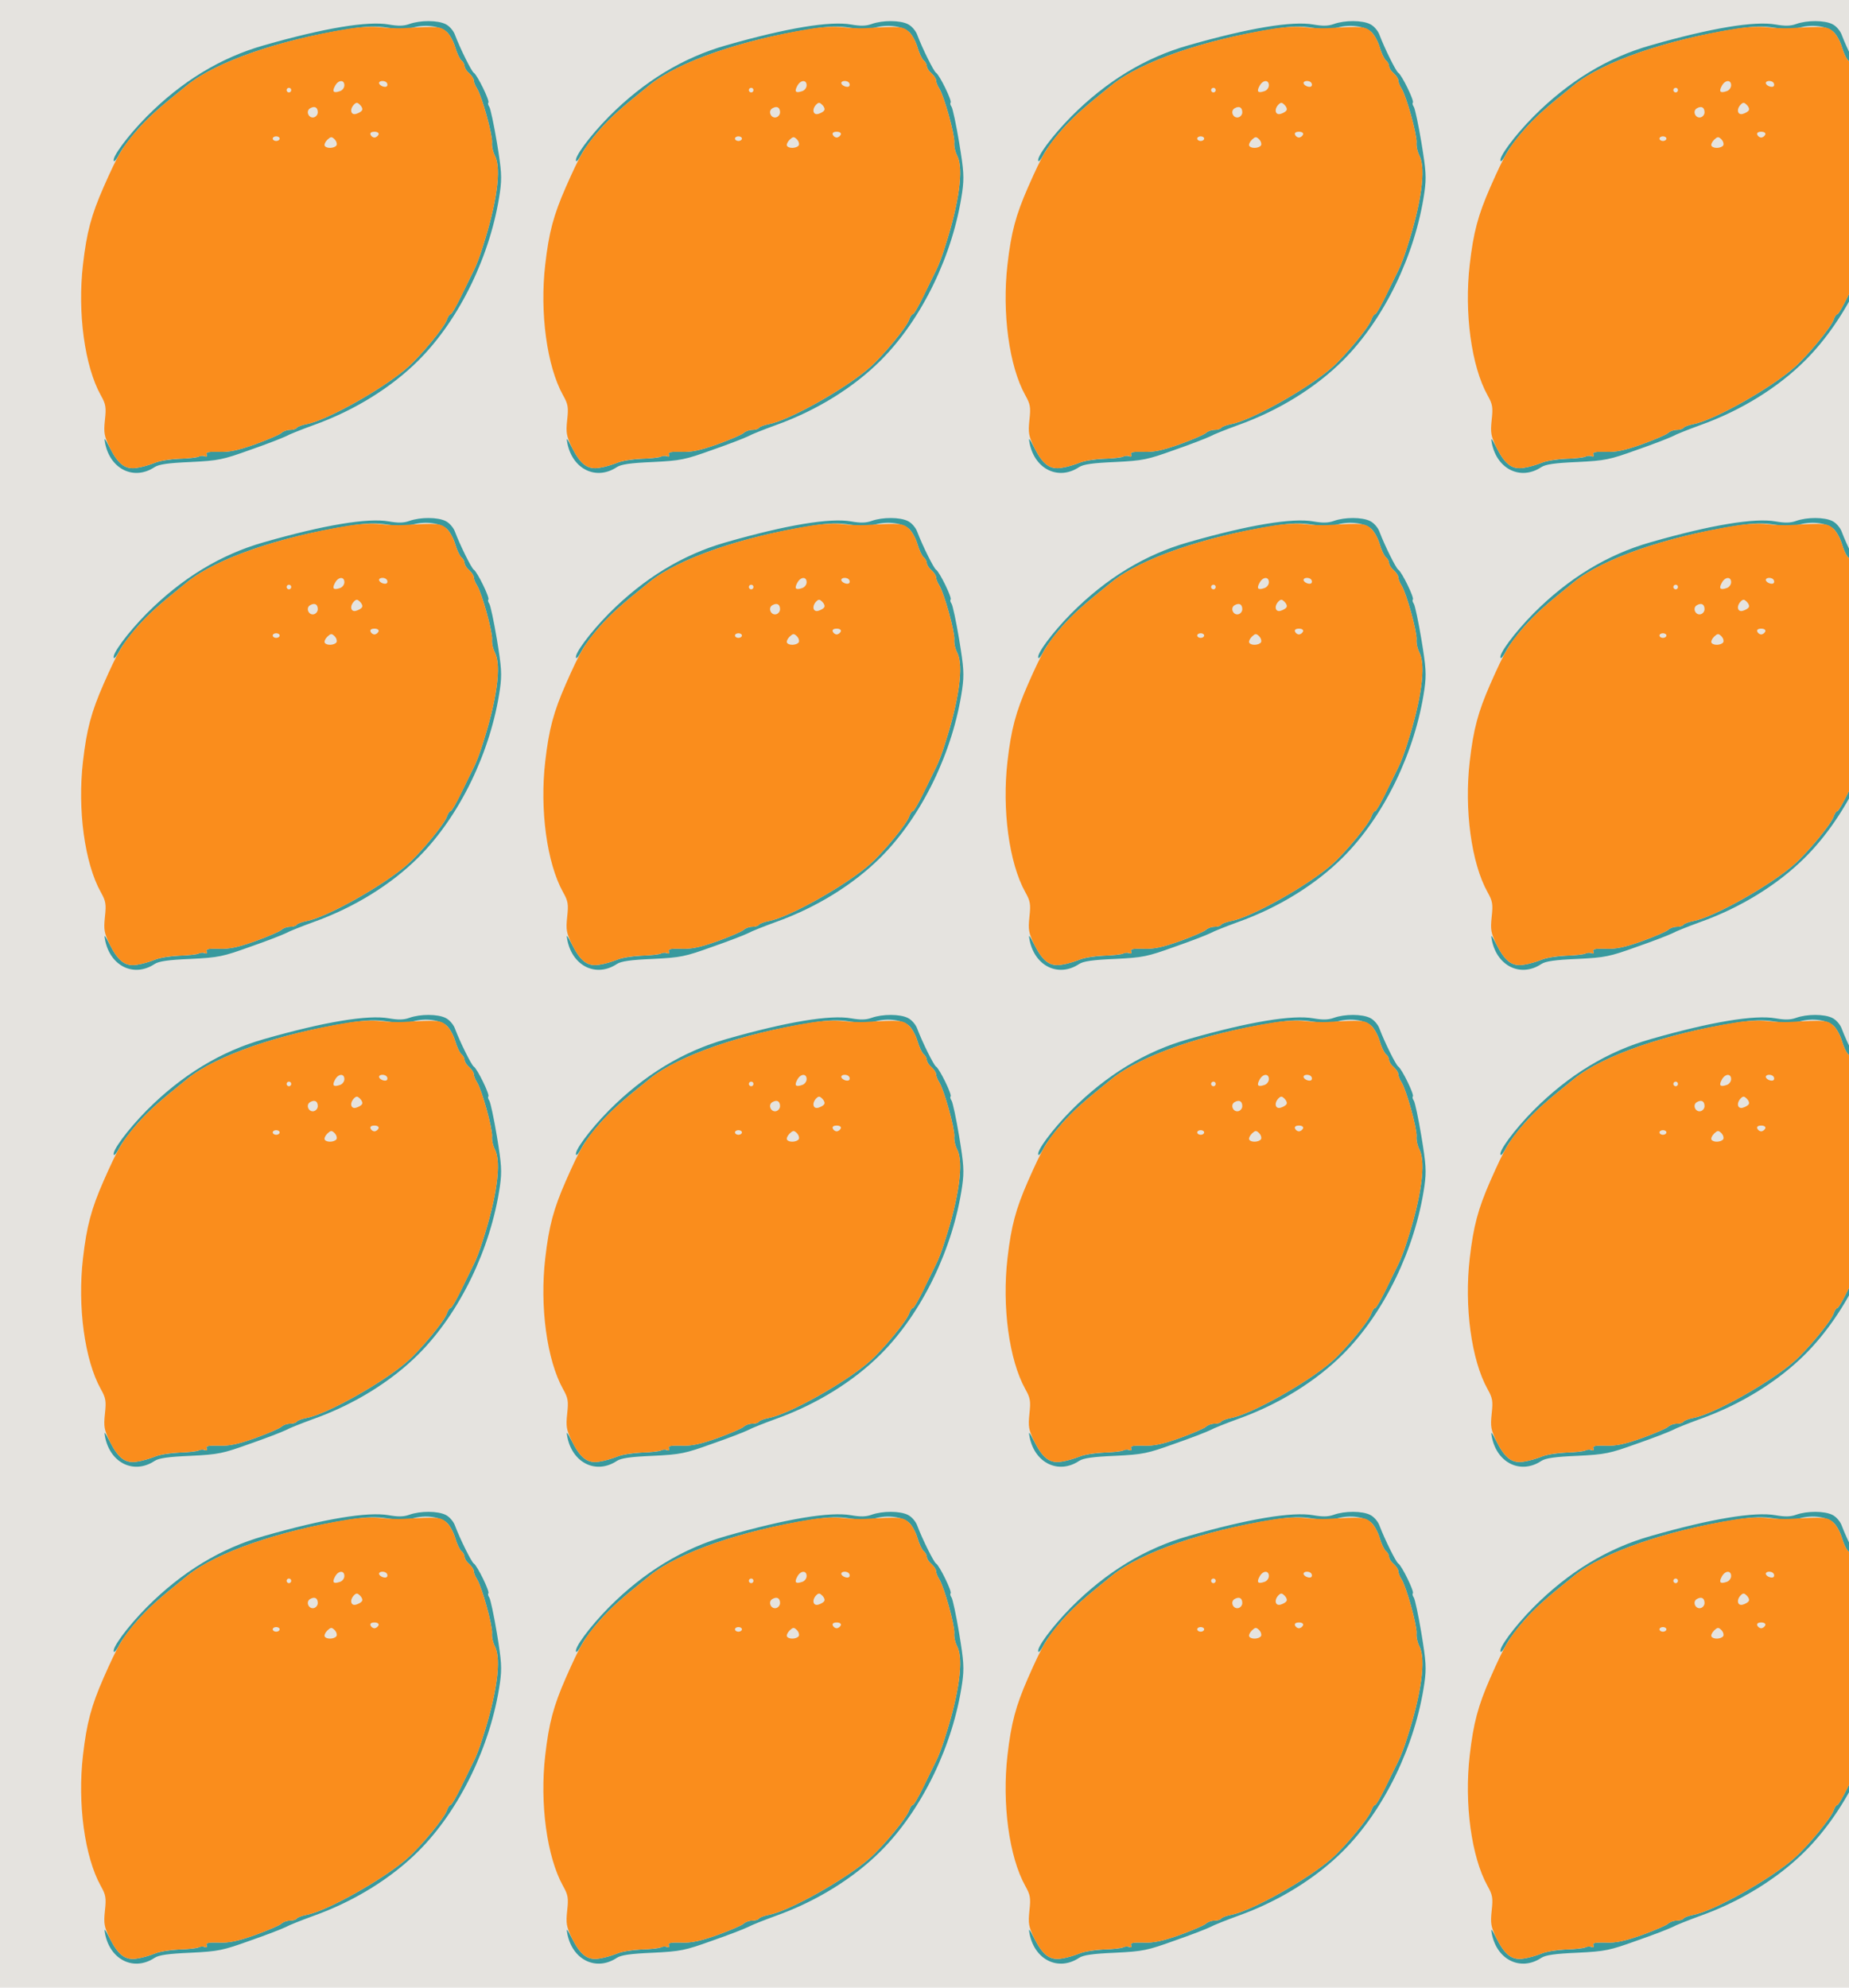 <?xml version="1.0" standalone="no"?>
<!DOCTYPE svg PUBLIC "-//W3C//DTD SVG 20010904//EN"
 "http://www.w3.org/TR/2001/REC-SVG-20010904/DTD/svg10.dtd">
<svg version="1.0" xmlns="http://www.w3.org/2000/svg" width="800pt" height="860pt" viewBox="0 0 800 860" preserveAspectRatio = "xMidYMid meet" >
<rect width="800" height="860" fill="#E5E3DF"/>
<g id="row0" transform="translate(26,0.0)">
<g id="0" transform="translate(0.0,0)scale(1,1)">

<path d="M1511 2046 c-25 -9 -49 -9 -89 -2 -90 16 -278 -15 -540 -90 -187 -53 -356 -156 -507 -308 -83 -84 -154 -180 -142 -193 3 -3 14 12 25 33 11 21 46 68 78 104 51 57 94 95 216 193 126 101 399 195 701 242 77 12 113 13 165 5 50 -8 78 -8 110 1 55 15 118 6 147 -21 12 -12 28 -41 35 -66 7 -24 19 -49 26 -55 8 -6 14 -18 14 -25 0 -8 9 -22 20 -31 11 -10 20 -23 20 -31 0 -7 6 -23 14 -35 21 -33 67 -199 65 -233 -2 -16 4 -42 13 -59 28 -56 8 -203 -54 -395 -11 -36 -28 -81 -38 -100 -10 -19 -34 -70 -55 -112 -21 -43 -41 -78 -46 -78 -4 0 -11 -10 -15 -22 -9 -31 -113 -157 -171 -208 -103 -91 -349 -229 -436 -245 -20 -4 -40 -11 -43 -16 -3 -5 -16 -9 -29 -9 -13 0 -30 -6 -37 -13 -7 -7 -58 -29 -113 -49 -76 -27 -114 -35 -158 -33 -44 1 -57 -1 -53 -11 3 -8 0 -11 -9 -8 -8 3 -20 2 -26 -2 -7 -4 -45 -8 -83 -9 -39 -2 -87 -9 -107 -18 -20 -8 -54 -18 -75 -21 -51 -9 -82 14 -119 87 -23 44 -26 47 -20 18 23 -112 125 -161 214 -102 18 12 60 18 156 22 121 6 139 10 256 52 69 24 139 51 155 59 16 9 70 30 119 48 177 63 338 163 456 281 178 178 313 457 352 727 9 64 7 94 -13 215 -13 78 -28 148 -33 155 -5 7 -7 15 -4 18 7 7 -48 120 -63 129 -10 6 -59 105 -81 163 -6 18 -24 39 -40 47 -34 18 -111 18 -158 1z" transform="translate(0,215) scale(0.1,-0.1)" stroke="none" fill="#38999E"/>

<path d="M1245 2025 c-304 -50 -570 -143 -693 -242 -122 -98 -165 -136 -215 -192 -67 -76 -86 -108 -149 -251 -53 -121 -73 -195 -89 -335 -24 -208 7 -439 77 -565 22 -39 24 -52 18 -107 -6 -56 -3 -69 20 -118 37 -74 68 -98 120 -89 21 3 55 13 75 21 20 9 68 17 106 18 39 1 78 6 87 10 9 4 22 4 27 0 6 -3 8 0 5 8 -4 11 7 13 53 12 44 -2 82 6 158 33 55 20 106 42 113 49 7 7 24 13 37 13 13 0 26 4 29 9 3 5 23 12 43 16 87 16 333 154 436 245 58 51 162 177 171 208 4 12 11 22 15 22 5 0 25 35 46 77 21 43 45 94 55 113 10 19 27 64 38 100 62 192 82 339 54 395 -9 17 -15 43 -13 59 2 34 -44 200 -65 233 -8 12 -14 28 -14 35 0 8 -9 21 -20 31 -11 9 -20 23 -20 31 0 7 -6 19 -14 25 -7 6 -19 31 -26 55 -7 25 -23 55 -37 68 -25 24 -38 25 -190 16 -21 -1 -65 0 -98 4 -35 4 -93 1 -140 -7z m-15 -244 c0 -11 -9 -23 -21 -26 -27 -9 -33 -1 -19 24 14 26 40 27 40 2z m184 10 c3 -4 3 -11 0 -14 -8 -8 -34 3 -34 14 0 11 27 12 34 0z m-414 -31 c0 -5 -4 -10 -10 -10 -5 0 -10 5 -10 10 0 6 5 10 10 10 6 0 10 -4 10 -10z m306 -88 c-3 -5 -15 -12 -26 -15 -23 -6 -28 21 -8 41 10 10 15 9 26 -2 8 -8 12 -18 8 -24z m-191 -8 c0 -10 -8 -20 -18 -22 -22 -4 -35 27 -16 39 20 12 34 5 34 -17z m263 -96 c-3 -7 -11 -13 -18 -13 -7 0 -15 6 -17 13 -3 7 4 12 17 12 13 0 20 -5 18 -12z m-428 -18 c0 -5 -7 -10 -15 -10 -8 0 -15 5 -15 10 0 6 7 10 15 10 8 0 15 -4 15 -10z m246 -29 c-9 -13 -43 -15 -51 -2 -3 5 2 17 11 26 15 14 19 15 32 2 8 -8 11 -20 8 -26z" transform="translate(0,215) scale(0.1,-0.1)" stroke="none" fill="#FA8D1C"/>

</g>

<g id="1" transform="translate(200.0,0)scale(1,1)">

<path d="M1511 2046 c-25 -9 -49 -9 -89 -2 -90 16 -278 -15 -540 -90 -187 -53 -356 -156 -507 -308 -83 -84 -154 -180 -142 -193 3 -3 14 12 25 33 11 21 46 68 78 104 51 57 94 95 216 193 126 101 399 195 701 242 77 12 113 13 165 5 50 -8 78 -8 110 1 55 15 118 6 147 -21 12 -12 28 -41 35 -66 7 -24 19 -49 26 -55 8 -6 14 -18 14 -25 0 -8 9 -22 20 -31 11 -10 20 -23 20 -31 0 -7 6 -23 14 -35 21 -33 67 -199 65 -233 -2 -16 4 -42 13 -59 28 -56 8 -203 -54 -395 -11 -36 -28 -81 -38 -100 -10 -19 -34 -70 -55 -112 -21 -43 -41 -78 -46 -78 -4 0 -11 -10 -15 -22 -9 -31 -113 -157 -171 -208 -103 -91 -349 -229 -436 -245 -20 -4 -40 -11 -43 -16 -3 -5 -16 -9 -29 -9 -13 0 -30 -6 -37 -13 -7 -7 -58 -29 -113 -49 -76 -27 -114 -35 -158 -33 -44 1 -57 -1 -53 -11 3 -8 0 -11 -9 -8 -8 3 -20 2 -26 -2 -7 -4 -45 -8 -83 -9 -39 -2 -87 -9 -107 -18 -20 -8 -54 -18 -75 -21 -51 -9 -82 14 -119 87 -23 44 -26 47 -20 18 23 -112 125 -161 214 -102 18 12 60 18 156 22 121 6 139 10 256 52 69 24 139 51 155 59 16 9 70 30 119 48 177 63 338 163 456 281 178 178 313 457 352 727 9 64 7 94 -13 215 -13 78 -28 148 -33 155 -5 7 -7 15 -4 18 7 7 -48 120 -63 129 -10 6 -59 105 -81 163 -6 18 -24 39 -40 47 -34 18 -111 18 -158 1z" transform="translate(0,215) scale(0.1,-0.1)" stroke="none" fill="#38999E"/>

<path d="M1245 2025 c-304 -50 -570 -143 -693 -242 -122 -98 -165 -136 -215 -192 -67 -76 -86 -108 -149 -251 -53 -121 -73 -195 -89 -335 -24 -208 7 -439 77 -565 22 -39 24 -52 18 -107 -6 -56 -3 -69 20 -118 37 -74 68 -98 120 -89 21 3 55 13 75 21 20 9 68 17 106 18 39 1 78 6 87 10 9 4 22 4 27 0 6 -3 8 0 5 8 -4 11 7 13 53 12 44 -2 82 6 158 33 55 20 106 42 113 49 7 7 24 13 37 13 13 0 26 4 29 9 3 5 23 12 43 16 87 16 333 154 436 245 58 51 162 177 171 208 4 12 11 22 15 22 5 0 25 35 46 77 21 43 45 94 55 113 10 19 27 64 38 100 62 192 82 339 54 395 -9 17 -15 43 -13 59 2 34 -44 200 -65 233 -8 12 -14 28 -14 35 0 8 -9 21 -20 31 -11 9 -20 23 -20 31 0 7 -6 19 -14 25 -7 6 -19 31 -26 55 -7 25 -23 55 -37 68 -25 24 -38 25 -190 16 -21 -1 -65 0 -98 4 -35 4 -93 1 -140 -7z m-15 -244 c0 -11 -9 -23 -21 -26 -27 -9 -33 -1 -19 24 14 26 40 27 40 2z m184 10 c3 -4 3 -11 0 -14 -8 -8 -34 3 -34 14 0 11 27 12 34 0z m-414 -31 c0 -5 -4 -10 -10 -10 -5 0 -10 5 -10 10 0 6 5 10 10 10 6 0 10 -4 10 -10z m306 -88 c-3 -5 -15 -12 -26 -15 -23 -6 -28 21 -8 41 10 10 15 9 26 -2 8 -8 12 -18 8 -24z m-191 -8 c0 -10 -8 -20 -18 -22 -22 -4 -35 27 -16 39 20 12 34 5 34 -17z m263 -96 c-3 -7 -11 -13 -18 -13 -7 0 -15 6 -17 13 -3 7 4 12 17 12 13 0 20 -5 18 -12z m-428 -18 c0 -5 -7 -10 -15 -10 -8 0 -15 5 -15 10 0 6 7 10 15 10 8 0 15 -4 15 -10z m246 -29 c-9 -13 -43 -15 -51 -2 -3 5 2 17 11 26 15 14 19 15 32 2 8 -8 11 -20 8 -26z" transform="translate(0,215) scale(0.1,-0.1)" stroke="none" fill="#FA8D1C"/>

</g>

<g id="2" transform="translate(400.0,0)scale(1,1)">

<path d="M1511 2046 c-25 -9 -49 -9 -89 -2 -90 16 -278 -15 -540 -90 -187 -53 -356 -156 -507 -308 -83 -84 -154 -180 -142 -193 3 -3 14 12 25 33 11 21 46 68 78 104 51 57 94 95 216 193 126 101 399 195 701 242 77 12 113 13 165 5 50 -8 78 -8 110 1 55 15 118 6 147 -21 12 -12 28 -41 35 -66 7 -24 19 -49 26 -55 8 -6 14 -18 14 -25 0 -8 9 -22 20 -31 11 -10 20 -23 20 -31 0 -7 6 -23 14 -35 21 -33 67 -199 65 -233 -2 -16 4 -42 13 -59 28 -56 8 -203 -54 -395 -11 -36 -28 -81 -38 -100 -10 -19 -34 -70 -55 -112 -21 -43 -41 -78 -46 -78 -4 0 -11 -10 -15 -22 -9 -31 -113 -157 -171 -208 -103 -91 -349 -229 -436 -245 -20 -4 -40 -11 -43 -16 -3 -5 -16 -9 -29 -9 -13 0 -30 -6 -37 -13 -7 -7 -58 -29 -113 -49 -76 -27 -114 -35 -158 -33 -44 1 -57 -1 -53 -11 3 -8 0 -11 -9 -8 -8 3 -20 2 -26 -2 -7 -4 -45 -8 -83 -9 -39 -2 -87 -9 -107 -18 -20 -8 -54 -18 -75 -21 -51 -9 -82 14 -119 87 -23 44 -26 47 -20 18 23 -112 125 -161 214 -102 18 12 60 18 156 22 121 6 139 10 256 52 69 24 139 51 155 59 16 9 70 30 119 48 177 63 338 163 456 281 178 178 313 457 352 727 9 64 7 94 -13 215 -13 78 -28 148 -33 155 -5 7 -7 15 -4 18 7 7 -48 120 -63 129 -10 6 -59 105 -81 163 -6 18 -24 39 -40 47 -34 18 -111 18 -158 1z" transform="translate(0,215) scale(0.1,-0.1)" stroke="none" fill="#38999E"/>

<path d="M1245 2025 c-304 -50 -570 -143 -693 -242 -122 -98 -165 -136 -215 -192 -67 -76 -86 -108 -149 -251 -53 -121 -73 -195 -89 -335 -24 -208 7 -439 77 -565 22 -39 24 -52 18 -107 -6 -56 -3 -69 20 -118 37 -74 68 -98 120 -89 21 3 55 13 75 21 20 9 68 17 106 18 39 1 78 6 87 10 9 4 22 4 27 0 6 -3 8 0 5 8 -4 11 7 13 53 12 44 -2 82 6 158 33 55 20 106 42 113 49 7 7 24 13 37 13 13 0 26 4 29 9 3 5 23 12 43 16 87 16 333 154 436 245 58 51 162 177 171 208 4 12 11 22 15 22 5 0 25 35 46 77 21 43 45 94 55 113 10 19 27 64 38 100 62 192 82 339 54 395 -9 17 -15 43 -13 59 2 34 -44 200 -65 233 -8 12 -14 28 -14 35 0 8 -9 21 -20 31 -11 9 -20 23 -20 31 0 7 -6 19 -14 25 -7 6 -19 31 -26 55 -7 25 -23 55 -37 68 -25 24 -38 25 -190 16 -21 -1 -65 0 -98 4 -35 4 -93 1 -140 -7z m-15 -244 c0 -11 -9 -23 -21 -26 -27 -9 -33 -1 -19 24 14 26 40 27 40 2z m184 10 c3 -4 3 -11 0 -14 -8 -8 -34 3 -34 14 0 11 27 12 34 0z m-414 -31 c0 -5 -4 -10 -10 -10 -5 0 -10 5 -10 10 0 6 5 10 10 10 6 0 10 -4 10 -10z m306 -88 c-3 -5 -15 -12 -26 -15 -23 -6 -28 21 -8 41 10 10 15 9 26 -2 8 -8 12 -18 8 -24z m-191 -8 c0 -10 -8 -20 -18 -22 -22 -4 -35 27 -16 39 20 12 34 5 34 -17z m263 -96 c-3 -7 -11 -13 -18 -13 -7 0 -15 6 -17 13 -3 7 4 12 17 12 13 0 20 -5 18 -12z m-428 -18 c0 -5 -7 -10 -15 -10 -8 0 -15 5 -15 10 0 6 7 10 15 10 8 0 15 -4 15 -10z m246 -29 c-9 -13 -43 -15 -51 -2 -3 5 2 17 11 26 15 14 19 15 32 2 8 -8 11 -20 8 -26z" transform="translate(0,215) scale(0.1,-0.1)" stroke="none" fill="#FA8D1C"/>

</g>

<g id="3" transform="translate(600.0,0)scale(1,1)">

<path d="M1511 2046 c-25 -9 -49 -9 -89 -2 -90 16 -278 -15 -540 -90 -187 -53 -356 -156 -507 -308 -83 -84 -154 -180 -142 -193 3 -3 14 12 25 33 11 21 46 68 78 104 51 57 94 95 216 193 126 101 399 195 701 242 77 12 113 13 165 5 50 -8 78 -8 110 1 55 15 118 6 147 -21 12 -12 28 -41 35 -66 7 -24 19 -49 26 -55 8 -6 14 -18 14 -25 0 -8 9 -22 20 -31 11 -10 20 -23 20 -31 0 -7 6 -23 14 -35 21 -33 67 -199 65 -233 -2 -16 4 -42 13 -59 28 -56 8 -203 -54 -395 -11 -36 -28 -81 -38 -100 -10 -19 -34 -70 -55 -112 -21 -43 -41 -78 -46 -78 -4 0 -11 -10 -15 -22 -9 -31 -113 -157 -171 -208 -103 -91 -349 -229 -436 -245 -20 -4 -40 -11 -43 -16 -3 -5 -16 -9 -29 -9 -13 0 -30 -6 -37 -13 -7 -7 -58 -29 -113 -49 -76 -27 -114 -35 -158 -33 -44 1 -57 -1 -53 -11 3 -8 0 -11 -9 -8 -8 3 -20 2 -26 -2 -7 -4 -45 -8 -83 -9 -39 -2 -87 -9 -107 -18 -20 -8 -54 -18 -75 -21 -51 -9 -82 14 -119 87 -23 44 -26 47 -20 18 23 -112 125 -161 214 -102 18 12 60 18 156 22 121 6 139 10 256 52 69 24 139 51 155 59 16 9 70 30 119 48 177 63 338 163 456 281 178 178 313 457 352 727 9 64 7 94 -13 215 -13 78 -28 148 -33 155 -5 7 -7 15 -4 18 7 7 -48 120 -63 129 -10 6 -59 105 -81 163 -6 18 -24 39 -40 47 -34 18 -111 18 -158 1z" transform="translate(0,215) scale(0.1,-0.1)" stroke="none" fill="#38999E"/>

<path d="M1245 2025 c-304 -50 -570 -143 -693 -242 -122 -98 -165 -136 -215 -192 -67 -76 -86 -108 -149 -251 -53 -121 -73 -195 -89 -335 -24 -208 7 -439 77 -565 22 -39 24 -52 18 -107 -6 -56 -3 -69 20 -118 37 -74 68 -98 120 -89 21 3 55 13 75 21 20 9 68 17 106 18 39 1 78 6 87 10 9 4 22 4 27 0 6 -3 8 0 5 8 -4 11 7 13 53 12 44 -2 82 6 158 33 55 20 106 42 113 49 7 7 24 13 37 13 13 0 26 4 29 9 3 5 23 12 43 16 87 16 333 154 436 245 58 51 162 177 171 208 4 12 11 22 15 22 5 0 25 35 46 77 21 43 45 94 55 113 10 19 27 64 38 100 62 192 82 339 54 395 -9 17 -15 43 -13 59 2 34 -44 200 -65 233 -8 12 -14 28 -14 35 0 8 -9 21 -20 31 -11 9 -20 23 -20 31 0 7 -6 19 -14 25 -7 6 -19 31 -26 55 -7 25 -23 55 -37 68 -25 24 -38 25 -190 16 -21 -1 -65 0 -98 4 -35 4 -93 1 -140 -7z m-15 -244 c0 -11 -9 -23 -21 -26 -27 -9 -33 -1 -19 24 14 26 40 27 40 2z m184 10 c3 -4 3 -11 0 -14 -8 -8 -34 3 -34 14 0 11 27 12 34 0z m-414 -31 c0 -5 -4 -10 -10 -10 -5 0 -10 5 -10 10 0 6 5 10 10 10 6 0 10 -4 10 -10z m306 -88 c-3 -5 -15 -12 -26 -15 -23 -6 -28 21 -8 41 10 10 15 9 26 -2 8 -8 12 -18 8 -24z m-191 -8 c0 -10 -8 -20 -18 -22 -22 -4 -35 27 -16 39 20 12 34 5 34 -17z m263 -96 c-3 -7 -11 -13 -18 -13 -7 0 -15 6 -17 13 -3 7 4 12 17 12 13 0 20 -5 18 -12z m-428 -18 c0 -5 -7 -10 -15 -10 -8 0 -15 5 -15 10 0 6 7 10 15 10 8 0 15 -4 15 -10z m246 -29 c-9 -13 -43 -15 -51 -2 -3 5 2 17 11 26 15 14 19 15 32 2 8 -8 11 -20 8 -26z" transform="translate(0,215) scale(0.1,-0.1)" stroke="none" fill="#FA8D1C"/>

</g>

<g id="4" transform="translate(800.0,0)scale(1,1)">

<path d="M1511 2046 c-25 -9 -49 -9 -89 -2 -90 16 -278 -15 -540 -90 -187 -53 -356 -156 -507 -308 -83 -84 -154 -180 -142 -193 3 -3 14 12 25 33 11 21 46 68 78 104 51 57 94 95 216 193 126 101 399 195 701 242 77 12 113 13 165 5 50 -8 78 -8 110 1 55 15 118 6 147 -21 12 -12 28 -41 35 -66 7 -24 19 -49 26 -55 8 -6 14 -18 14 -25 0 -8 9 -22 20 -31 11 -10 20 -23 20 -31 0 -7 6 -23 14 -35 21 -33 67 -199 65 -233 -2 -16 4 -42 13 -59 28 -56 8 -203 -54 -395 -11 -36 -28 -81 -38 -100 -10 -19 -34 -70 -55 -112 -21 -43 -41 -78 -46 -78 -4 0 -11 -10 -15 -22 -9 -31 -113 -157 -171 -208 -103 -91 -349 -229 -436 -245 -20 -4 -40 -11 -43 -16 -3 -5 -16 -9 -29 -9 -13 0 -30 -6 -37 -13 -7 -7 -58 -29 -113 -49 -76 -27 -114 -35 -158 -33 -44 1 -57 -1 -53 -11 3 -8 0 -11 -9 -8 -8 3 -20 2 -26 -2 -7 -4 -45 -8 -83 -9 -39 -2 -87 -9 -107 -18 -20 -8 -54 -18 -75 -21 -51 -9 -82 14 -119 87 -23 44 -26 47 -20 18 23 -112 125 -161 214 -102 18 12 60 18 156 22 121 6 139 10 256 52 69 24 139 51 155 59 16 9 70 30 119 48 177 63 338 163 456 281 178 178 313 457 352 727 9 64 7 94 -13 215 -13 78 -28 148 -33 155 -5 7 -7 15 -4 18 7 7 -48 120 -63 129 -10 6 -59 105 -81 163 -6 18 -24 39 -40 47 -34 18 -111 18 -158 1z" transform="translate(0,215) scale(0.1,-0.1)" stroke="none" fill="#38999E"/>

<path d="M1245 2025 c-304 -50 -570 -143 -693 -242 -122 -98 -165 -136 -215 -192 -67 -76 -86 -108 -149 -251 -53 -121 -73 -195 -89 -335 -24 -208 7 -439 77 -565 22 -39 24 -52 18 -107 -6 -56 -3 -69 20 -118 37 -74 68 -98 120 -89 21 3 55 13 75 21 20 9 68 17 106 18 39 1 78 6 87 10 9 4 22 4 27 0 6 -3 8 0 5 8 -4 11 7 13 53 12 44 -2 82 6 158 33 55 20 106 42 113 49 7 7 24 13 37 13 13 0 26 4 29 9 3 5 23 12 43 16 87 16 333 154 436 245 58 51 162 177 171 208 4 12 11 22 15 22 5 0 25 35 46 77 21 43 45 94 55 113 10 19 27 64 38 100 62 192 82 339 54 395 -9 17 -15 43 -13 59 2 34 -44 200 -65 233 -8 12 -14 28 -14 35 0 8 -9 21 -20 31 -11 9 -20 23 -20 31 0 7 -6 19 -14 25 -7 6 -19 31 -26 55 -7 25 -23 55 -37 68 -25 24 -38 25 -190 16 -21 -1 -65 0 -98 4 -35 4 -93 1 -140 -7z m-15 -244 c0 -11 -9 -23 -21 -26 -27 -9 -33 -1 -19 24 14 26 40 27 40 2z m184 10 c3 -4 3 -11 0 -14 -8 -8 -34 3 -34 14 0 11 27 12 34 0z m-414 -31 c0 -5 -4 -10 -10 -10 -5 0 -10 5 -10 10 0 6 5 10 10 10 6 0 10 -4 10 -10z m306 -88 c-3 -5 -15 -12 -26 -15 -23 -6 -28 21 -8 41 10 10 15 9 26 -2 8 -8 12 -18 8 -24z m-191 -8 c0 -10 -8 -20 -18 -22 -22 -4 -35 27 -16 39 20 12 34 5 34 -17z m263 -96 c-3 -7 -11 -13 -18 -13 -7 0 -15 6 -17 13 -3 7 4 12 17 12 13 0 20 -5 18 -12z m-428 -18 c0 -5 -7 -10 -15 -10 -8 0 -15 5 -15 10 0 6 7 10 15 10 8 0 15 -4 15 -10z m246 -29 c-9 -13 -43 -15 -51 -2 -3 5 2 17 11 26 15 14 19 15 32 2 8 -8 11 -20 8 -26z" transform="translate(0,215) scale(0.1,-0.1)" stroke="none" fill="#FA8D1C"/>

</g>

</g>
<g id="row1" transform="translate(26,215.0)">
<g id="0" transform="translate(0.0,0)scale(1,1)">

<path d="M1511 2046 c-25 -9 -49 -9 -89 -2 -90 16 -278 -15 -540 -90 -187 -53 -356 -156 -507 -308 -83 -84 -154 -180 -142 -193 3 -3 14 12 25 33 11 21 46 68 78 104 51 57 94 95 216 193 126 101 399 195 701 242 77 12 113 13 165 5 50 -8 78 -8 110 1 55 15 118 6 147 -21 12 -12 28 -41 35 -66 7 -24 19 -49 26 -55 8 -6 14 -18 14 -25 0 -8 9 -22 20 -31 11 -10 20 -23 20 -31 0 -7 6 -23 14 -35 21 -33 67 -199 65 -233 -2 -16 4 -42 13 -59 28 -56 8 -203 -54 -395 -11 -36 -28 -81 -38 -100 -10 -19 -34 -70 -55 -112 -21 -43 -41 -78 -46 -78 -4 0 -11 -10 -15 -22 -9 -31 -113 -157 -171 -208 -103 -91 -349 -229 -436 -245 -20 -4 -40 -11 -43 -16 -3 -5 -16 -9 -29 -9 -13 0 -30 -6 -37 -13 -7 -7 -58 -29 -113 -49 -76 -27 -114 -35 -158 -33 -44 1 -57 -1 -53 -11 3 -8 0 -11 -9 -8 -8 3 -20 2 -26 -2 -7 -4 -45 -8 -83 -9 -39 -2 -87 -9 -107 -18 -20 -8 -54 -18 -75 -21 -51 -9 -82 14 -119 87 -23 44 -26 47 -20 18 23 -112 125 -161 214 -102 18 12 60 18 156 22 121 6 139 10 256 52 69 24 139 51 155 59 16 9 70 30 119 48 177 63 338 163 456 281 178 178 313 457 352 727 9 64 7 94 -13 215 -13 78 -28 148 -33 155 -5 7 -7 15 -4 18 7 7 -48 120 -63 129 -10 6 -59 105 -81 163 -6 18 -24 39 -40 47 -34 18 -111 18 -158 1z" transform="translate(0,215) scale(0.1,-0.1)" stroke="none" fill="#38999E"/>

<path d="M1245 2025 c-304 -50 -570 -143 -693 -242 -122 -98 -165 -136 -215 -192 -67 -76 -86 -108 -149 -251 -53 -121 -73 -195 -89 -335 -24 -208 7 -439 77 -565 22 -39 24 -52 18 -107 -6 -56 -3 -69 20 -118 37 -74 68 -98 120 -89 21 3 55 13 75 21 20 9 68 17 106 18 39 1 78 6 87 10 9 4 22 4 27 0 6 -3 8 0 5 8 -4 11 7 13 53 12 44 -2 82 6 158 33 55 20 106 42 113 49 7 7 24 13 37 13 13 0 26 4 29 9 3 5 23 12 43 16 87 16 333 154 436 245 58 51 162 177 171 208 4 12 11 22 15 22 5 0 25 35 46 77 21 43 45 94 55 113 10 19 27 64 38 100 62 192 82 339 54 395 -9 17 -15 43 -13 59 2 34 -44 200 -65 233 -8 12 -14 28 -14 35 0 8 -9 21 -20 31 -11 9 -20 23 -20 31 0 7 -6 19 -14 25 -7 6 -19 31 -26 55 -7 25 -23 55 -37 68 -25 24 -38 25 -190 16 -21 -1 -65 0 -98 4 -35 4 -93 1 -140 -7z m-15 -244 c0 -11 -9 -23 -21 -26 -27 -9 -33 -1 -19 24 14 26 40 27 40 2z m184 10 c3 -4 3 -11 0 -14 -8 -8 -34 3 -34 14 0 11 27 12 34 0z m-414 -31 c0 -5 -4 -10 -10 -10 -5 0 -10 5 -10 10 0 6 5 10 10 10 6 0 10 -4 10 -10z m306 -88 c-3 -5 -15 -12 -26 -15 -23 -6 -28 21 -8 41 10 10 15 9 26 -2 8 -8 12 -18 8 -24z m-191 -8 c0 -10 -8 -20 -18 -22 -22 -4 -35 27 -16 39 20 12 34 5 34 -17z m263 -96 c-3 -7 -11 -13 -18 -13 -7 0 -15 6 -17 13 -3 7 4 12 17 12 13 0 20 -5 18 -12z m-428 -18 c0 -5 -7 -10 -15 -10 -8 0 -15 5 -15 10 0 6 7 10 15 10 8 0 15 -4 15 -10z m246 -29 c-9 -13 -43 -15 -51 -2 -3 5 2 17 11 26 15 14 19 15 32 2 8 -8 11 -20 8 -26z" transform="translate(0,215) scale(0.1,-0.1)" stroke="none" fill="#FA8D1C"/>

</g>

<g id="1" transform="translate(200.0,0)scale(1,1)">

<path d="M1511 2046 c-25 -9 -49 -9 -89 -2 -90 16 -278 -15 -540 -90 -187 -53 -356 -156 -507 -308 -83 -84 -154 -180 -142 -193 3 -3 14 12 25 33 11 21 46 68 78 104 51 57 94 95 216 193 126 101 399 195 701 242 77 12 113 13 165 5 50 -8 78 -8 110 1 55 15 118 6 147 -21 12 -12 28 -41 35 -66 7 -24 19 -49 26 -55 8 -6 14 -18 14 -25 0 -8 9 -22 20 -31 11 -10 20 -23 20 -31 0 -7 6 -23 14 -35 21 -33 67 -199 65 -233 -2 -16 4 -42 13 -59 28 -56 8 -203 -54 -395 -11 -36 -28 -81 -38 -100 -10 -19 -34 -70 -55 -112 -21 -43 -41 -78 -46 -78 -4 0 -11 -10 -15 -22 -9 -31 -113 -157 -171 -208 -103 -91 -349 -229 -436 -245 -20 -4 -40 -11 -43 -16 -3 -5 -16 -9 -29 -9 -13 0 -30 -6 -37 -13 -7 -7 -58 -29 -113 -49 -76 -27 -114 -35 -158 -33 -44 1 -57 -1 -53 -11 3 -8 0 -11 -9 -8 -8 3 -20 2 -26 -2 -7 -4 -45 -8 -83 -9 -39 -2 -87 -9 -107 -18 -20 -8 -54 -18 -75 -21 -51 -9 -82 14 -119 87 -23 44 -26 47 -20 18 23 -112 125 -161 214 -102 18 12 60 18 156 22 121 6 139 10 256 52 69 24 139 51 155 59 16 9 70 30 119 48 177 63 338 163 456 281 178 178 313 457 352 727 9 64 7 94 -13 215 -13 78 -28 148 -33 155 -5 7 -7 15 -4 18 7 7 -48 120 -63 129 -10 6 -59 105 -81 163 -6 18 -24 39 -40 47 -34 18 -111 18 -158 1z" transform="translate(0,215) scale(0.1,-0.1)" stroke="none" fill="#38999E"/>

<path d="M1245 2025 c-304 -50 -570 -143 -693 -242 -122 -98 -165 -136 -215 -192 -67 -76 -86 -108 -149 -251 -53 -121 -73 -195 -89 -335 -24 -208 7 -439 77 -565 22 -39 24 -52 18 -107 -6 -56 -3 -69 20 -118 37 -74 68 -98 120 -89 21 3 55 13 75 21 20 9 68 17 106 18 39 1 78 6 87 10 9 4 22 4 27 0 6 -3 8 0 5 8 -4 11 7 13 53 12 44 -2 82 6 158 33 55 20 106 42 113 49 7 7 24 13 37 13 13 0 26 4 29 9 3 5 23 12 43 16 87 16 333 154 436 245 58 51 162 177 171 208 4 12 11 22 15 22 5 0 25 35 46 77 21 43 45 94 55 113 10 19 27 64 38 100 62 192 82 339 54 395 -9 17 -15 43 -13 59 2 34 -44 200 -65 233 -8 12 -14 28 -14 35 0 8 -9 21 -20 31 -11 9 -20 23 -20 31 0 7 -6 19 -14 25 -7 6 -19 31 -26 55 -7 25 -23 55 -37 68 -25 24 -38 25 -190 16 -21 -1 -65 0 -98 4 -35 4 -93 1 -140 -7z m-15 -244 c0 -11 -9 -23 -21 -26 -27 -9 -33 -1 -19 24 14 26 40 27 40 2z m184 10 c3 -4 3 -11 0 -14 -8 -8 -34 3 -34 14 0 11 27 12 34 0z m-414 -31 c0 -5 -4 -10 -10 -10 -5 0 -10 5 -10 10 0 6 5 10 10 10 6 0 10 -4 10 -10z m306 -88 c-3 -5 -15 -12 -26 -15 -23 -6 -28 21 -8 41 10 10 15 9 26 -2 8 -8 12 -18 8 -24z m-191 -8 c0 -10 -8 -20 -18 -22 -22 -4 -35 27 -16 39 20 12 34 5 34 -17z m263 -96 c-3 -7 -11 -13 -18 -13 -7 0 -15 6 -17 13 -3 7 4 12 17 12 13 0 20 -5 18 -12z m-428 -18 c0 -5 -7 -10 -15 -10 -8 0 -15 5 -15 10 0 6 7 10 15 10 8 0 15 -4 15 -10z m246 -29 c-9 -13 -43 -15 -51 -2 -3 5 2 17 11 26 15 14 19 15 32 2 8 -8 11 -20 8 -26z" transform="translate(0,215) scale(0.1,-0.1)" stroke="none" fill="#FA8D1C"/>

</g>

<g id="2" transform="translate(400.0,0)scale(1,1)">

<path d="M1511 2046 c-25 -9 -49 -9 -89 -2 -90 16 -278 -15 -540 -90 -187 -53 -356 -156 -507 -308 -83 -84 -154 -180 -142 -193 3 -3 14 12 25 33 11 21 46 68 78 104 51 57 94 95 216 193 126 101 399 195 701 242 77 12 113 13 165 5 50 -8 78 -8 110 1 55 15 118 6 147 -21 12 -12 28 -41 35 -66 7 -24 19 -49 26 -55 8 -6 14 -18 14 -25 0 -8 9 -22 20 -31 11 -10 20 -23 20 -31 0 -7 6 -23 14 -35 21 -33 67 -199 65 -233 -2 -16 4 -42 13 -59 28 -56 8 -203 -54 -395 -11 -36 -28 -81 -38 -100 -10 -19 -34 -70 -55 -112 -21 -43 -41 -78 -46 -78 -4 0 -11 -10 -15 -22 -9 -31 -113 -157 -171 -208 -103 -91 -349 -229 -436 -245 -20 -4 -40 -11 -43 -16 -3 -5 -16 -9 -29 -9 -13 0 -30 -6 -37 -13 -7 -7 -58 -29 -113 -49 -76 -27 -114 -35 -158 -33 -44 1 -57 -1 -53 -11 3 -8 0 -11 -9 -8 -8 3 -20 2 -26 -2 -7 -4 -45 -8 -83 -9 -39 -2 -87 -9 -107 -18 -20 -8 -54 -18 -75 -21 -51 -9 -82 14 -119 87 -23 44 -26 47 -20 18 23 -112 125 -161 214 -102 18 12 60 18 156 22 121 6 139 10 256 52 69 24 139 51 155 59 16 9 70 30 119 48 177 63 338 163 456 281 178 178 313 457 352 727 9 64 7 94 -13 215 -13 78 -28 148 -33 155 -5 7 -7 15 -4 18 7 7 -48 120 -63 129 -10 6 -59 105 -81 163 -6 18 -24 39 -40 47 -34 18 -111 18 -158 1z" transform="translate(0,215) scale(0.1,-0.1)" stroke="none" fill="#38999E"/>

<path d="M1245 2025 c-304 -50 -570 -143 -693 -242 -122 -98 -165 -136 -215 -192 -67 -76 -86 -108 -149 -251 -53 -121 -73 -195 -89 -335 -24 -208 7 -439 77 -565 22 -39 24 -52 18 -107 -6 -56 -3 -69 20 -118 37 -74 68 -98 120 -89 21 3 55 13 75 21 20 9 68 17 106 18 39 1 78 6 87 10 9 4 22 4 27 0 6 -3 8 0 5 8 -4 11 7 13 53 12 44 -2 82 6 158 33 55 20 106 42 113 49 7 7 24 13 37 13 13 0 26 4 29 9 3 5 23 12 43 16 87 16 333 154 436 245 58 51 162 177 171 208 4 12 11 22 15 22 5 0 25 35 46 77 21 43 45 94 55 113 10 19 27 64 38 100 62 192 82 339 54 395 -9 17 -15 43 -13 59 2 34 -44 200 -65 233 -8 12 -14 28 -14 35 0 8 -9 21 -20 31 -11 9 -20 23 -20 31 0 7 -6 19 -14 25 -7 6 -19 31 -26 55 -7 25 -23 55 -37 68 -25 24 -38 25 -190 16 -21 -1 -65 0 -98 4 -35 4 -93 1 -140 -7z m-15 -244 c0 -11 -9 -23 -21 -26 -27 -9 -33 -1 -19 24 14 26 40 27 40 2z m184 10 c3 -4 3 -11 0 -14 -8 -8 -34 3 -34 14 0 11 27 12 34 0z m-414 -31 c0 -5 -4 -10 -10 -10 -5 0 -10 5 -10 10 0 6 5 10 10 10 6 0 10 -4 10 -10z m306 -88 c-3 -5 -15 -12 -26 -15 -23 -6 -28 21 -8 41 10 10 15 9 26 -2 8 -8 12 -18 8 -24z m-191 -8 c0 -10 -8 -20 -18 -22 -22 -4 -35 27 -16 39 20 12 34 5 34 -17z m263 -96 c-3 -7 -11 -13 -18 -13 -7 0 -15 6 -17 13 -3 7 4 12 17 12 13 0 20 -5 18 -12z m-428 -18 c0 -5 -7 -10 -15 -10 -8 0 -15 5 -15 10 0 6 7 10 15 10 8 0 15 -4 15 -10z m246 -29 c-9 -13 -43 -15 -51 -2 -3 5 2 17 11 26 15 14 19 15 32 2 8 -8 11 -20 8 -26z" transform="translate(0,215) scale(0.1,-0.1)" stroke="none" fill="#FA8D1C"/>

</g>

<g id="3" transform="translate(600.0,0)scale(1,1)">

<path d="M1511 2046 c-25 -9 -49 -9 -89 -2 -90 16 -278 -15 -540 -90 -187 -53 -356 -156 -507 -308 -83 -84 -154 -180 -142 -193 3 -3 14 12 25 33 11 21 46 68 78 104 51 57 94 95 216 193 126 101 399 195 701 242 77 12 113 13 165 5 50 -8 78 -8 110 1 55 15 118 6 147 -21 12 -12 28 -41 35 -66 7 -24 19 -49 26 -55 8 -6 14 -18 14 -25 0 -8 9 -22 20 -31 11 -10 20 -23 20 -31 0 -7 6 -23 14 -35 21 -33 67 -199 65 -233 -2 -16 4 -42 13 -59 28 -56 8 -203 -54 -395 -11 -36 -28 -81 -38 -100 -10 -19 -34 -70 -55 -112 -21 -43 -41 -78 -46 -78 -4 0 -11 -10 -15 -22 -9 -31 -113 -157 -171 -208 -103 -91 -349 -229 -436 -245 -20 -4 -40 -11 -43 -16 -3 -5 -16 -9 -29 -9 -13 0 -30 -6 -37 -13 -7 -7 -58 -29 -113 -49 -76 -27 -114 -35 -158 -33 -44 1 -57 -1 -53 -11 3 -8 0 -11 -9 -8 -8 3 -20 2 -26 -2 -7 -4 -45 -8 -83 -9 -39 -2 -87 -9 -107 -18 -20 -8 -54 -18 -75 -21 -51 -9 -82 14 -119 87 -23 44 -26 47 -20 18 23 -112 125 -161 214 -102 18 12 60 18 156 22 121 6 139 10 256 52 69 24 139 51 155 59 16 9 70 30 119 48 177 63 338 163 456 281 178 178 313 457 352 727 9 64 7 94 -13 215 -13 78 -28 148 -33 155 -5 7 -7 15 -4 18 7 7 -48 120 -63 129 -10 6 -59 105 -81 163 -6 18 -24 39 -40 47 -34 18 -111 18 -158 1z" transform="translate(0,215) scale(0.1,-0.1)" stroke="none" fill="#38999E"/>

<path d="M1245 2025 c-304 -50 -570 -143 -693 -242 -122 -98 -165 -136 -215 -192 -67 -76 -86 -108 -149 -251 -53 -121 -73 -195 -89 -335 -24 -208 7 -439 77 -565 22 -39 24 -52 18 -107 -6 -56 -3 -69 20 -118 37 -74 68 -98 120 -89 21 3 55 13 75 21 20 9 68 17 106 18 39 1 78 6 87 10 9 4 22 4 27 0 6 -3 8 0 5 8 -4 11 7 13 53 12 44 -2 82 6 158 33 55 20 106 42 113 49 7 7 24 13 37 13 13 0 26 4 29 9 3 5 23 12 43 16 87 16 333 154 436 245 58 51 162 177 171 208 4 12 11 22 15 22 5 0 25 35 46 77 21 43 45 94 55 113 10 19 27 64 38 100 62 192 82 339 54 395 -9 17 -15 43 -13 59 2 34 -44 200 -65 233 -8 12 -14 28 -14 35 0 8 -9 21 -20 31 -11 9 -20 23 -20 31 0 7 -6 19 -14 25 -7 6 -19 31 -26 55 -7 25 -23 55 -37 68 -25 24 -38 25 -190 16 -21 -1 -65 0 -98 4 -35 4 -93 1 -140 -7z m-15 -244 c0 -11 -9 -23 -21 -26 -27 -9 -33 -1 -19 24 14 26 40 27 40 2z m184 10 c3 -4 3 -11 0 -14 -8 -8 -34 3 -34 14 0 11 27 12 34 0z m-414 -31 c0 -5 -4 -10 -10 -10 -5 0 -10 5 -10 10 0 6 5 10 10 10 6 0 10 -4 10 -10z m306 -88 c-3 -5 -15 -12 -26 -15 -23 -6 -28 21 -8 41 10 10 15 9 26 -2 8 -8 12 -18 8 -24z m-191 -8 c0 -10 -8 -20 -18 -22 -22 -4 -35 27 -16 39 20 12 34 5 34 -17z m263 -96 c-3 -7 -11 -13 -18 -13 -7 0 -15 6 -17 13 -3 7 4 12 17 12 13 0 20 -5 18 -12z m-428 -18 c0 -5 -7 -10 -15 -10 -8 0 -15 5 -15 10 0 6 7 10 15 10 8 0 15 -4 15 -10z m246 -29 c-9 -13 -43 -15 -51 -2 -3 5 2 17 11 26 15 14 19 15 32 2 8 -8 11 -20 8 -26z" transform="translate(0,215) scale(0.1,-0.1)" stroke="none" fill="#FA8D1C"/>

</g>

<g id="4" transform="translate(800.0,0)scale(1,1)">

<path d="M1511 2046 c-25 -9 -49 -9 -89 -2 -90 16 -278 -15 -540 -90 -187 -53 -356 -156 -507 -308 -83 -84 -154 -180 -142 -193 3 -3 14 12 25 33 11 21 46 68 78 104 51 57 94 95 216 193 126 101 399 195 701 242 77 12 113 13 165 5 50 -8 78 -8 110 1 55 15 118 6 147 -21 12 -12 28 -41 35 -66 7 -24 19 -49 26 -55 8 -6 14 -18 14 -25 0 -8 9 -22 20 -31 11 -10 20 -23 20 -31 0 -7 6 -23 14 -35 21 -33 67 -199 65 -233 -2 -16 4 -42 13 -59 28 -56 8 -203 -54 -395 -11 -36 -28 -81 -38 -100 -10 -19 -34 -70 -55 -112 -21 -43 -41 -78 -46 -78 -4 0 -11 -10 -15 -22 -9 -31 -113 -157 -171 -208 -103 -91 -349 -229 -436 -245 -20 -4 -40 -11 -43 -16 -3 -5 -16 -9 -29 -9 -13 0 -30 -6 -37 -13 -7 -7 -58 -29 -113 -49 -76 -27 -114 -35 -158 -33 -44 1 -57 -1 -53 -11 3 -8 0 -11 -9 -8 -8 3 -20 2 -26 -2 -7 -4 -45 -8 -83 -9 -39 -2 -87 -9 -107 -18 -20 -8 -54 -18 -75 -21 -51 -9 -82 14 -119 87 -23 44 -26 47 -20 18 23 -112 125 -161 214 -102 18 12 60 18 156 22 121 6 139 10 256 52 69 24 139 51 155 59 16 9 70 30 119 48 177 63 338 163 456 281 178 178 313 457 352 727 9 64 7 94 -13 215 -13 78 -28 148 -33 155 -5 7 -7 15 -4 18 7 7 -48 120 -63 129 -10 6 -59 105 -81 163 -6 18 -24 39 -40 47 -34 18 -111 18 -158 1z" transform="translate(0,215) scale(0.1,-0.1)" stroke="none" fill="#38999E"/>

<path d="M1245 2025 c-304 -50 -570 -143 -693 -242 -122 -98 -165 -136 -215 -192 -67 -76 -86 -108 -149 -251 -53 -121 -73 -195 -89 -335 -24 -208 7 -439 77 -565 22 -39 24 -52 18 -107 -6 -56 -3 -69 20 -118 37 -74 68 -98 120 -89 21 3 55 13 75 21 20 9 68 17 106 18 39 1 78 6 87 10 9 4 22 4 27 0 6 -3 8 0 5 8 -4 11 7 13 53 12 44 -2 82 6 158 33 55 20 106 42 113 49 7 7 24 13 37 13 13 0 26 4 29 9 3 5 23 12 43 16 87 16 333 154 436 245 58 51 162 177 171 208 4 12 11 22 15 22 5 0 25 35 46 77 21 43 45 94 55 113 10 19 27 64 38 100 62 192 82 339 54 395 -9 17 -15 43 -13 59 2 34 -44 200 -65 233 -8 12 -14 28 -14 35 0 8 -9 21 -20 31 -11 9 -20 23 -20 31 0 7 -6 19 -14 25 -7 6 -19 31 -26 55 -7 25 -23 55 -37 68 -25 24 -38 25 -190 16 -21 -1 -65 0 -98 4 -35 4 -93 1 -140 -7z m-15 -244 c0 -11 -9 -23 -21 -26 -27 -9 -33 -1 -19 24 14 26 40 27 40 2z m184 10 c3 -4 3 -11 0 -14 -8 -8 -34 3 -34 14 0 11 27 12 34 0z m-414 -31 c0 -5 -4 -10 -10 -10 -5 0 -10 5 -10 10 0 6 5 10 10 10 6 0 10 -4 10 -10z m306 -88 c-3 -5 -15 -12 -26 -15 -23 -6 -28 21 -8 41 10 10 15 9 26 -2 8 -8 12 -18 8 -24z m-191 -8 c0 -10 -8 -20 -18 -22 -22 -4 -35 27 -16 39 20 12 34 5 34 -17z m263 -96 c-3 -7 -11 -13 -18 -13 -7 0 -15 6 -17 13 -3 7 4 12 17 12 13 0 20 -5 18 -12z m-428 -18 c0 -5 -7 -10 -15 -10 -8 0 -15 5 -15 10 0 6 7 10 15 10 8 0 15 -4 15 -10z m246 -29 c-9 -13 -43 -15 -51 -2 -3 5 2 17 11 26 15 14 19 15 32 2 8 -8 11 -20 8 -26z" transform="translate(0,215) scale(0.1,-0.1)" stroke="none" fill="#FA8D1C"/>

</g>

</g>
<g id="row2" transform="translate(26,430.0)">
<g id="0" transform="translate(0.0,0)scale(1,1)">

<path d="M1511 2046 c-25 -9 -49 -9 -89 -2 -90 16 -278 -15 -540 -90 -187 -53 -356 -156 -507 -308 -83 -84 -154 -180 -142 -193 3 -3 14 12 25 33 11 21 46 68 78 104 51 57 94 95 216 193 126 101 399 195 701 242 77 12 113 13 165 5 50 -8 78 -8 110 1 55 15 118 6 147 -21 12 -12 28 -41 35 -66 7 -24 19 -49 26 -55 8 -6 14 -18 14 -25 0 -8 9 -22 20 -31 11 -10 20 -23 20 -31 0 -7 6 -23 14 -35 21 -33 67 -199 65 -233 -2 -16 4 -42 13 -59 28 -56 8 -203 -54 -395 -11 -36 -28 -81 -38 -100 -10 -19 -34 -70 -55 -112 -21 -43 -41 -78 -46 -78 -4 0 -11 -10 -15 -22 -9 -31 -113 -157 -171 -208 -103 -91 -349 -229 -436 -245 -20 -4 -40 -11 -43 -16 -3 -5 -16 -9 -29 -9 -13 0 -30 -6 -37 -13 -7 -7 -58 -29 -113 -49 -76 -27 -114 -35 -158 -33 -44 1 -57 -1 -53 -11 3 -8 0 -11 -9 -8 -8 3 -20 2 -26 -2 -7 -4 -45 -8 -83 -9 -39 -2 -87 -9 -107 -18 -20 -8 -54 -18 -75 -21 -51 -9 -82 14 -119 87 -23 44 -26 47 -20 18 23 -112 125 -161 214 -102 18 12 60 18 156 22 121 6 139 10 256 52 69 24 139 51 155 59 16 9 70 30 119 48 177 63 338 163 456 281 178 178 313 457 352 727 9 64 7 94 -13 215 -13 78 -28 148 -33 155 -5 7 -7 15 -4 18 7 7 -48 120 -63 129 -10 6 -59 105 -81 163 -6 18 -24 39 -40 47 -34 18 -111 18 -158 1z" transform="translate(0,215) scale(0.1,-0.1)" stroke="none" fill="#38999E"/>

<path d="M1245 2025 c-304 -50 -570 -143 -693 -242 -122 -98 -165 -136 -215 -192 -67 -76 -86 -108 -149 -251 -53 -121 -73 -195 -89 -335 -24 -208 7 -439 77 -565 22 -39 24 -52 18 -107 -6 -56 -3 -69 20 -118 37 -74 68 -98 120 -89 21 3 55 13 75 21 20 9 68 17 106 18 39 1 78 6 87 10 9 4 22 4 27 0 6 -3 8 0 5 8 -4 11 7 13 53 12 44 -2 82 6 158 33 55 20 106 42 113 49 7 7 24 13 37 13 13 0 26 4 29 9 3 5 23 12 43 16 87 16 333 154 436 245 58 51 162 177 171 208 4 12 11 22 15 22 5 0 25 35 46 77 21 43 45 94 55 113 10 19 27 64 38 100 62 192 82 339 54 395 -9 17 -15 43 -13 59 2 34 -44 200 -65 233 -8 12 -14 28 -14 35 0 8 -9 21 -20 31 -11 9 -20 23 -20 31 0 7 -6 19 -14 25 -7 6 -19 31 -26 55 -7 25 -23 55 -37 68 -25 24 -38 25 -190 16 -21 -1 -65 0 -98 4 -35 4 -93 1 -140 -7z m-15 -244 c0 -11 -9 -23 -21 -26 -27 -9 -33 -1 -19 24 14 26 40 27 40 2z m184 10 c3 -4 3 -11 0 -14 -8 -8 -34 3 -34 14 0 11 27 12 34 0z m-414 -31 c0 -5 -4 -10 -10 -10 -5 0 -10 5 -10 10 0 6 5 10 10 10 6 0 10 -4 10 -10z m306 -88 c-3 -5 -15 -12 -26 -15 -23 -6 -28 21 -8 41 10 10 15 9 26 -2 8 -8 12 -18 8 -24z m-191 -8 c0 -10 -8 -20 -18 -22 -22 -4 -35 27 -16 39 20 12 34 5 34 -17z m263 -96 c-3 -7 -11 -13 -18 -13 -7 0 -15 6 -17 13 -3 7 4 12 17 12 13 0 20 -5 18 -12z m-428 -18 c0 -5 -7 -10 -15 -10 -8 0 -15 5 -15 10 0 6 7 10 15 10 8 0 15 -4 15 -10z m246 -29 c-9 -13 -43 -15 -51 -2 -3 5 2 17 11 26 15 14 19 15 32 2 8 -8 11 -20 8 -26z" transform="translate(0,215) scale(0.1,-0.1)" stroke="none" fill="#FA8D1C"/>

</g>

<g id="1" transform="translate(200.0,0)scale(1,1)">

<path d="M1511 2046 c-25 -9 -49 -9 -89 -2 -90 16 -278 -15 -540 -90 -187 -53 -356 -156 -507 -308 -83 -84 -154 -180 -142 -193 3 -3 14 12 25 33 11 21 46 68 78 104 51 57 94 95 216 193 126 101 399 195 701 242 77 12 113 13 165 5 50 -8 78 -8 110 1 55 15 118 6 147 -21 12 -12 28 -41 35 -66 7 -24 19 -49 26 -55 8 -6 14 -18 14 -25 0 -8 9 -22 20 -31 11 -10 20 -23 20 -31 0 -7 6 -23 14 -35 21 -33 67 -199 65 -233 -2 -16 4 -42 13 -59 28 -56 8 -203 -54 -395 -11 -36 -28 -81 -38 -100 -10 -19 -34 -70 -55 -112 -21 -43 -41 -78 -46 -78 -4 0 -11 -10 -15 -22 -9 -31 -113 -157 -171 -208 -103 -91 -349 -229 -436 -245 -20 -4 -40 -11 -43 -16 -3 -5 -16 -9 -29 -9 -13 0 -30 -6 -37 -13 -7 -7 -58 -29 -113 -49 -76 -27 -114 -35 -158 -33 -44 1 -57 -1 -53 -11 3 -8 0 -11 -9 -8 -8 3 -20 2 -26 -2 -7 -4 -45 -8 -83 -9 -39 -2 -87 -9 -107 -18 -20 -8 -54 -18 -75 -21 -51 -9 -82 14 -119 87 -23 44 -26 47 -20 18 23 -112 125 -161 214 -102 18 12 60 18 156 22 121 6 139 10 256 52 69 24 139 51 155 59 16 9 70 30 119 48 177 63 338 163 456 281 178 178 313 457 352 727 9 64 7 94 -13 215 -13 78 -28 148 -33 155 -5 7 -7 15 -4 18 7 7 -48 120 -63 129 -10 6 -59 105 -81 163 -6 18 -24 39 -40 47 -34 18 -111 18 -158 1z" transform="translate(0,215) scale(0.1,-0.1)" stroke="none" fill="#38999E"/>

<path d="M1245 2025 c-304 -50 -570 -143 -693 -242 -122 -98 -165 -136 -215 -192 -67 -76 -86 -108 -149 -251 -53 -121 -73 -195 -89 -335 -24 -208 7 -439 77 -565 22 -39 24 -52 18 -107 -6 -56 -3 -69 20 -118 37 -74 68 -98 120 -89 21 3 55 13 75 21 20 9 68 17 106 18 39 1 78 6 87 10 9 4 22 4 27 0 6 -3 8 0 5 8 -4 11 7 13 53 12 44 -2 82 6 158 33 55 20 106 42 113 49 7 7 24 13 37 13 13 0 26 4 29 9 3 5 23 12 43 16 87 16 333 154 436 245 58 51 162 177 171 208 4 12 11 22 15 22 5 0 25 35 46 77 21 43 45 94 55 113 10 19 27 64 38 100 62 192 82 339 54 395 -9 17 -15 43 -13 59 2 34 -44 200 -65 233 -8 12 -14 28 -14 35 0 8 -9 21 -20 31 -11 9 -20 23 -20 31 0 7 -6 19 -14 25 -7 6 -19 31 -26 55 -7 25 -23 55 -37 68 -25 24 -38 25 -190 16 -21 -1 -65 0 -98 4 -35 4 -93 1 -140 -7z m-15 -244 c0 -11 -9 -23 -21 -26 -27 -9 -33 -1 -19 24 14 26 40 27 40 2z m184 10 c3 -4 3 -11 0 -14 -8 -8 -34 3 -34 14 0 11 27 12 34 0z m-414 -31 c0 -5 -4 -10 -10 -10 -5 0 -10 5 -10 10 0 6 5 10 10 10 6 0 10 -4 10 -10z m306 -88 c-3 -5 -15 -12 -26 -15 -23 -6 -28 21 -8 41 10 10 15 9 26 -2 8 -8 12 -18 8 -24z m-191 -8 c0 -10 -8 -20 -18 -22 -22 -4 -35 27 -16 39 20 12 34 5 34 -17z m263 -96 c-3 -7 -11 -13 -18 -13 -7 0 -15 6 -17 13 -3 7 4 12 17 12 13 0 20 -5 18 -12z m-428 -18 c0 -5 -7 -10 -15 -10 -8 0 -15 5 -15 10 0 6 7 10 15 10 8 0 15 -4 15 -10z m246 -29 c-9 -13 -43 -15 -51 -2 -3 5 2 17 11 26 15 14 19 15 32 2 8 -8 11 -20 8 -26z" transform="translate(0,215) scale(0.1,-0.1)" stroke="none" fill="#FA8D1C"/>

</g>

<g id="2" transform="translate(400.0,0)scale(1,1)">

<path d="M1511 2046 c-25 -9 -49 -9 -89 -2 -90 16 -278 -15 -540 -90 -187 -53 -356 -156 -507 -308 -83 -84 -154 -180 -142 -193 3 -3 14 12 25 33 11 21 46 68 78 104 51 57 94 95 216 193 126 101 399 195 701 242 77 12 113 13 165 5 50 -8 78 -8 110 1 55 15 118 6 147 -21 12 -12 28 -41 35 -66 7 -24 19 -49 26 -55 8 -6 14 -18 14 -25 0 -8 9 -22 20 -31 11 -10 20 -23 20 -31 0 -7 6 -23 14 -35 21 -33 67 -199 65 -233 -2 -16 4 -42 13 -59 28 -56 8 -203 -54 -395 -11 -36 -28 -81 -38 -100 -10 -19 -34 -70 -55 -112 -21 -43 -41 -78 -46 -78 -4 0 -11 -10 -15 -22 -9 -31 -113 -157 -171 -208 -103 -91 -349 -229 -436 -245 -20 -4 -40 -11 -43 -16 -3 -5 -16 -9 -29 -9 -13 0 -30 -6 -37 -13 -7 -7 -58 -29 -113 -49 -76 -27 -114 -35 -158 -33 -44 1 -57 -1 -53 -11 3 -8 0 -11 -9 -8 -8 3 -20 2 -26 -2 -7 -4 -45 -8 -83 -9 -39 -2 -87 -9 -107 -18 -20 -8 -54 -18 -75 -21 -51 -9 -82 14 -119 87 -23 44 -26 47 -20 18 23 -112 125 -161 214 -102 18 12 60 18 156 22 121 6 139 10 256 52 69 24 139 51 155 59 16 9 70 30 119 48 177 63 338 163 456 281 178 178 313 457 352 727 9 64 7 94 -13 215 -13 78 -28 148 -33 155 -5 7 -7 15 -4 18 7 7 -48 120 -63 129 -10 6 -59 105 -81 163 -6 18 -24 39 -40 47 -34 18 -111 18 -158 1z" transform="translate(0,215) scale(0.1,-0.1)" stroke="none" fill="#38999E"/>

<path d="M1245 2025 c-304 -50 -570 -143 -693 -242 -122 -98 -165 -136 -215 -192 -67 -76 -86 -108 -149 -251 -53 -121 -73 -195 -89 -335 -24 -208 7 -439 77 -565 22 -39 24 -52 18 -107 -6 -56 -3 -69 20 -118 37 -74 68 -98 120 -89 21 3 55 13 75 21 20 9 68 17 106 18 39 1 78 6 87 10 9 4 22 4 27 0 6 -3 8 0 5 8 -4 11 7 13 53 12 44 -2 82 6 158 33 55 20 106 42 113 49 7 7 24 13 37 13 13 0 26 4 29 9 3 5 23 12 43 16 87 16 333 154 436 245 58 51 162 177 171 208 4 12 11 22 15 22 5 0 25 35 46 77 21 43 45 94 55 113 10 19 27 64 38 100 62 192 82 339 54 395 -9 17 -15 43 -13 59 2 34 -44 200 -65 233 -8 12 -14 28 -14 35 0 8 -9 21 -20 31 -11 9 -20 23 -20 31 0 7 -6 19 -14 25 -7 6 -19 31 -26 55 -7 25 -23 55 -37 68 -25 24 -38 25 -190 16 -21 -1 -65 0 -98 4 -35 4 -93 1 -140 -7z m-15 -244 c0 -11 -9 -23 -21 -26 -27 -9 -33 -1 -19 24 14 26 40 27 40 2z m184 10 c3 -4 3 -11 0 -14 -8 -8 -34 3 -34 14 0 11 27 12 34 0z m-414 -31 c0 -5 -4 -10 -10 -10 -5 0 -10 5 -10 10 0 6 5 10 10 10 6 0 10 -4 10 -10z m306 -88 c-3 -5 -15 -12 -26 -15 -23 -6 -28 21 -8 41 10 10 15 9 26 -2 8 -8 12 -18 8 -24z m-191 -8 c0 -10 -8 -20 -18 -22 -22 -4 -35 27 -16 39 20 12 34 5 34 -17z m263 -96 c-3 -7 -11 -13 -18 -13 -7 0 -15 6 -17 13 -3 7 4 12 17 12 13 0 20 -5 18 -12z m-428 -18 c0 -5 -7 -10 -15 -10 -8 0 -15 5 -15 10 0 6 7 10 15 10 8 0 15 -4 15 -10z m246 -29 c-9 -13 -43 -15 -51 -2 -3 5 2 17 11 26 15 14 19 15 32 2 8 -8 11 -20 8 -26z" transform="translate(0,215) scale(0.1,-0.1)" stroke="none" fill="#FA8D1C"/>

</g>

<g id="3" transform="translate(600.0,0)scale(1,1)">

<path d="M1511 2046 c-25 -9 -49 -9 -89 -2 -90 16 -278 -15 -540 -90 -187 -53 -356 -156 -507 -308 -83 -84 -154 -180 -142 -193 3 -3 14 12 25 33 11 21 46 68 78 104 51 57 94 95 216 193 126 101 399 195 701 242 77 12 113 13 165 5 50 -8 78 -8 110 1 55 15 118 6 147 -21 12 -12 28 -41 35 -66 7 -24 19 -49 26 -55 8 -6 14 -18 14 -25 0 -8 9 -22 20 -31 11 -10 20 -23 20 -31 0 -7 6 -23 14 -35 21 -33 67 -199 65 -233 -2 -16 4 -42 13 -59 28 -56 8 -203 -54 -395 -11 -36 -28 -81 -38 -100 -10 -19 -34 -70 -55 -112 -21 -43 -41 -78 -46 -78 -4 0 -11 -10 -15 -22 -9 -31 -113 -157 -171 -208 -103 -91 -349 -229 -436 -245 -20 -4 -40 -11 -43 -16 -3 -5 -16 -9 -29 -9 -13 0 -30 -6 -37 -13 -7 -7 -58 -29 -113 -49 -76 -27 -114 -35 -158 -33 -44 1 -57 -1 -53 -11 3 -8 0 -11 -9 -8 -8 3 -20 2 -26 -2 -7 -4 -45 -8 -83 -9 -39 -2 -87 -9 -107 -18 -20 -8 -54 -18 -75 -21 -51 -9 -82 14 -119 87 -23 44 -26 47 -20 18 23 -112 125 -161 214 -102 18 12 60 18 156 22 121 6 139 10 256 52 69 24 139 51 155 59 16 9 70 30 119 48 177 63 338 163 456 281 178 178 313 457 352 727 9 64 7 94 -13 215 -13 78 -28 148 -33 155 -5 7 -7 15 -4 18 7 7 -48 120 -63 129 -10 6 -59 105 -81 163 -6 18 -24 39 -40 47 -34 18 -111 18 -158 1z" transform="translate(0,215) scale(0.1,-0.1)" stroke="none" fill="#38999E"/>

<path d="M1245 2025 c-304 -50 -570 -143 -693 -242 -122 -98 -165 -136 -215 -192 -67 -76 -86 -108 -149 -251 -53 -121 -73 -195 -89 -335 -24 -208 7 -439 77 -565 22 -39 24 -52 18 -107 -6 -56 -3 -69 20 -118 37 -74 68 -98 120 -89 21 3 55 13 75 21 20 9 68 17 106 18 39 1 78 6 87 10 9 4 22 4 27 0 6 -3 8 0 5 8 -4 11 7 13 53 12 44 -2 82 6 158 33 55 20 106 42 113 49 7 7 24 13 37 13 13 0 26 4 29 9 3 5 23 12 43 16 87 16 333 154 436 245 58 51 162 177 171 208 4 12 11 22 15 22 5 0 25 35 46 77 21 43 45 94 55 113 10 19 27 64 38 100 62 192 82 339 54 395 -9 17 -15 43 -13 59 2 34 -44 200 -65 233 -8 12 -14 28 -14 35 0 8 -9 21 -20 31 -11 9 -20 23 -20 31 0 7 -6 19 -14 25 -7 6 -19 31 -26 55 -7 25 -23 55 -37 68 -25 24 -38 25 -190 16 -21 -1 -65 0 -98 4 -35 4 -93 1 -140 -7z m-15 -244 c0 -11 -9 -23 -21 -26 -27 -9 -33 -1 -19 24 14 26 40 27 40 2z m184 10 c3 -4 3 -11 0 -14 -8 -8 -34 3 -34 14 0 11 27 12 34 0z m-414 -31 c0 -5 -4 -10 -10 -10 -5 0 -10 5 -10 10 0 6 5 10 10 10 6 0 10 -4 10 -10z m306 -88 c-3 -5 -15 -12 -26 -15 -23 -6 -28 21 -8 41 10 10 15 9 26 -2 8 -8 12 -18 8 -24z m-191 -8 c0 -10 -8 -20 -18 -22 -22 -4 -35 27 -16 39 20 12 34 5 34 -17z m263 -96 c-3 -7 -11 -13 -18 -13 -7 0 -15 6 -17 13 -3 7 4 12 17 12 13 0 20 -5 18 -12z m-428 -18 c0 -5 -7 -10 -15 -10 -8 0 -15 5 -15 10 0 6 7 10 15 10 8 0 15 -4 15 -10z m246 -29 c-9 -13 -43 -15 -51 -2 -3 5 2 17 11 26 15 14 19 15 32 2 8 -8 11 -20 8 -26z" transform="translate(0,215) scale(0.1,-0.1)" stroke="none" fill="#FA8D1C"/>

</g>

<g id="4" transform="translate(800.0,0)scale(1,1)">

<path d="M1511 2046 c-25 -9 -49 -9 -89 -2 -90 16 -278 -15 -540 -90 -187 -53 -356 -156 -507 -308 -83 -84 -154 -180 -142 -193 3 -3 14 12 25 33 11 21 46 68 78 104 51 57 94 95 216 193 126 101 399 195 701 242 77 12 113 13 165 5 50 -8 78 -8 110 1 55 15 118 6 147 -21 12 -12 28 -41 35 -66 7 -24 19 -49 26 -55 8 -6 14 -18 14 -25 0 -8 9 -22 20 -31 11 -10 20 -23 20 -31 0 -7 6 -23 14 -35 21 -33 67 -199 65 -233 -2 -16 4 -42 13 -59 28 -56 8 -203 -54 -395 -11 -36 -28 -81 -38 -100 -10 -19 -34 -70 -55 -112 -21 -43 -41 -78 -46 -78 -4 0 -11 -10 -15 -22 -9 -31 -113 -157 -171 -208 -103 -91 -349 -229 -436 -245 -20 -4 -40 -11 -43 -16 -3 -5 -16 -9 -29 -9 -13 0 -30 -6 -37 -13 -7 -7 -58 -29 -113 -49 -76 -27 -114 -35 -158 -33 -44 1 -57 -1 -53 -11 3 -8 0 -11 -9 -8 -8 3 -20 2 -26 -2 -7 -4 -45 -8 -83 -9 -39 -2 -87 -9 -107 -18 -20 -8 -54 -18 -75 -21 -51 -9 -82 14 -119 87 -23 44 -26 47 -20 18 23 -112 125 -161 214 -102 18 12 60 18 156 22 121 6 139 10 256 52 69 24 139 51 155 59 16 9 70 30 119 48 177 63 338 163 456 281 178 178 313 457 352 727 9 64 7 94 -13 215 -13 78 -28 148 -33 155 -5 7 -7 15 -4 18 7 7 -48 120 -63 129 -10 6 -59 105 -81 163 -6 18 -24 39 -40 47 -34 18 -111 18 -158 1z" transform="translate(0,215) scale(0.1,-0.1)" stroke="none" fill="#38999E"/>

<path d="M1245 2025 c-304 -50 -570 -143 -693 -242 -122 -98 -165 -136 -215 -192 -67 -76 -86 -108 -149 -251 -53 -121 -73 -195 -89 -335 -24 -208 7 -439 77 -565 22 -39 24 -52 18 -107 -6 -56 -3 -69 20 -118 37 -74 68 -98 120 -89 21 3 55 13 75 21 20 9 68 17 106 18 39 1 78 6 87 10 9 4 22 4 27 0 6 -3 8 0 5 8 -4 11 7 13 53 12 44 -2 82 6 158 33 55 20 106 42 113 49 7 7 24 13 37 13 13 0 26 4 29 9 3 5 23 12 43 16 87 16 333 154 436 245 58 51 162 177 171 208 4 12 11 22 15 22 5 0 25 35 46 77 21 43 45 94 55 113 10 19 27 64 38 100 62 192 82 339 54 395 -9 17 -15 43 -13 59 2 34 -44 200 -65 233 -8 12 -14 28 -14 35 0 8 -9 21 -20 31 -11 9 -20 23 -20 31 0 7 -6 19 -14 25 -7 6 -19 31 -26 55 -7 25 -23 55 -37 68 -25 24 -38 25 -190 16 -21 -1 -65 0 -98 4 -35 4 -93 1 -140 -7z m-15 -244 c0 -11 -9 -23 -21 -26 -27 -9 -33 -1 -19 24 14 26 40 27 40 2z m184 10 c3 -4 3 -11 0 -14 -8 -8 -34 3 -34 14 0 11 27 12 34 0z m-414 -31 c0 -5 -4 -10 -10 -10 -5 0 -10 5 -10 10 0 6 5 10 10 10 6 0 10 -4 10 -10z m306 -88 c-3 -5 -15 -12 -26 -15 -23 -6 -28 21 -8 41 10 10 15 9 26 -2 8 -8 12 -18 8 -24z m-191 -8 c0 -10 -8 -20 -18 -22 -22 -4 -35 27 -16 39 20 12 34 5 34 -17z m263 -96 c-3 -7 -11 -13 -18 -13 -7 0 -15 6 -17 13 -3 7 4 12 17 12 13 0 20 -5 18 -12z m-428 -18 c0 -5 -7 -10 -15 -10 -8 0 -15 5 -15 10 0 6 7 10 15 10 8 0 15 -4 15 -10z m246 -29 c-9 -13 -43 -15 -51 -2 -3 5 2 17 11 26 15 14 19 15 32 2 8 -8 11 -20 8 -26z" transform="translate(0,215) scale(0.1,-0.1)" stroke="none" fill="#FA8D1C"/>

</g>

</g>
<g id="row3" transform="translate(26,645.0)">
<g id="0" transform="translate(0.0,0)scale(1,1)">

<path d="M1511 2046 c-25 -9 -49 -9 -89 -2 -90 16 -278 -15 -540 -90 -187 -53 -356 -156 -507 -308 -83 -84 -154 -180 -142 -193 3 -3 14 12 25 33 11 21 46 68 78 104 51 57 94 95 216 193 126 101 399 195 701 242 77 12 113 13 165 5 50 -8 78 -8 110 1 55 15 118 6 147 -21 12 -12 28 -41 35 -66 7 -24 19 -49 26 -55 8 -6 14 -18 14 -25 0 -8 9 -22 20 -31 11 -10 20 -23 20 -31 0 -7 6 -23 14 -35 21 -33 67 -199 65 -233 -2 -16 4 -42 13 -59 28 -56 8 -203 -54 -395 -11 -36 -28 -81 -38 -100 -10 -19 -34 -70 -55 -112 -21 -43 -41 -78 -46 -78 -4 0 -11 -10 -15 -22 -9 -31 -113 -157 -171 -208 -103 -91 -349 -229 -436 -245 -20 -4 -40 -11 -43 -16 -3 -5 -16 -9 -29 -9 -13 0 -30 -6 -37 -13 -7 -7 -58 -29 -113 -49 -76 -27 -114 -35 -158 -33 -44 1 -57 -1 -53 -11 3 -8 0 -11 -9 -8 -8 3 -20 2 -26 -2 -7 -4 -45 -8 -83 -9 -39 -2 -87 -9 -107 -18 -20 -8 -54 -18 -75 -21 -51 -9 -82 14 -119 87 -23 44 -26 47 -20 18 23 -112 125 -161 214 -102 18 12 60 18 156 22 121 6 139 10 256 52 69 24 139 51 155 59 16 9 70 30 119 48 177 63 338 163 456 281 178 178 313 457 352 727 9 64 7 94 -13 215 -13 78 -28 148 -33 155 -5 7 -7 15 -4 18 7 7 -48 120 -63 129 -10 6 -59 105 -81 163 -6 18 -24 39 -40 47 -34 18 -111 18 -158 1z" transform="translate(0,215) scale(0.1,-0.1)" stroke="none" fill="#38999E"/>

<path d="M1245 2025 c-304 -50 -570 -143 -693 -242 -122 -98 -165 -136 -215 -192 -67 -76 -86 -108 -149 -251 -53 -121 -73 -195 -89 -335 -24 -208 7 -439 77 -565 22 -39 24 -52 18 -107 -6 -56 -3 -69 20 -118 37 -74 68 -98 120 -89 21 3 55 13 75 21 20 9 68 17 106 18 39 1 78 6 87 10 9 4 22 4 27 0 6 -3 8 0 5 8 -4 11 7 13 53 12 44 -2 82 6 158 33 55 20 106 42 113 49 7 7 24 13 37 13 13 0 26 4 29 9 3 5 23 12 43 16 87 16 333 154 436 245 58 51 162 177 171 208 4 12 11 22 15 22 5 0 25 35 46 77 21 43 45 94 55 113 10 19 27 64 38 100 62 192 82 339 54 395 -9 17 -15 43 -13 59 2 34 -44 200 -65 233 -8 12 -14 28 -14 35 0 8 -9 21 -20 31 -11 9 -20 23 -20 31 0 7 -6 19 -14 25 -7 6 -19 31 -26 55 -7 25 -23 55 -37 68 -25 24 -38 25 -190 16 -21 -1 -65 0 -98 4 -35 4 -93 1 -140 -7z m-15 -244 c0 -11 -9 -23 -21 -26 -27 -9 -33 -1 -19 24 14 26 40 27 40 2z m184 10 c3 -4 3 -11 0 -14 -8 -8 -34 3 -34 14 0 11 27 12 34 0z m-414 -31 c0 -5 -4 -10 -10 -10 -5 0 -10 5 -10 10 0 6 5 10 10 10 6 0 10 -4 10 -10z m306 -88 c-3 -5 -15 -12 -26 -15 -23 -6 -28 21 -8 41 10 10 15 9 26 -2 8 -8 12 -18 8 -24z m-191 -8 c0 -10 -8 -20 -18 -22 -22 -4 -35 27 -16 39 20 12 34 5 34 -17z m263 -96 c-3 -7 -11 -13 -18 -13 -7 0 -15 6 -17 13 -3 7 4 12 17 12 13 0 20 -5 18 -12z m-428 -18 c0 -5 -7 -10 -15 -10 -8 0 -15 5 -15 10 0 6 7 10 15 10 8 0 15 -4 15 -10z m246 -29 c-9 -13 -43 -15 -51 -2 -3 5 2 17 11 26 15 14 19 15 32 2 8 -8 11 -20 8 -26z" transform="translate(0,215) scale(0.1,-0.1)" stroke="none" fill="#FA8D1C"/>

</g>

<g id="1" transform="translate(200.0,0)scale(1,1)">

<path d="M1511 2046 c-25 -9 -49 -9 -89 -2 -90 16 -278 -15 -540 -90 -187 -53 -356 -156 -507 -308 -83 -84 -154 -180 -142 -193 3 -3 14 12 25 33 11 21 46 68 78 104 51 57 94 95 216 193 126 101 399 195 701 242 77 12 113 13 165 5 50 -8 78 -8 110 1 55 15 118 6 147 -21 12 -12 28 -41 35 -66 7 -24 19 -49 26 -55 8 -6 14 -18 14 -25 0 -8 9 -22 20 -31 11 -10 20 -23 20 -31 0 -7 6 -23 14 -35 21 -33 67 -199 65 -233 -2 -16 4 -42 13 -59 28 -56 8 -203 -54 -395 -11 -36 -28 -81 -38 -100 -10 -19 -34 -70 -55 -112 -21 -43 -41 -78 -46 -78 -4 0 -11 -10 -15 -22 -9 -31 -113 -157 -171 -208 -103 -91 -349 -229 -436 -245 -20 -4 -40 -11 -43 -16 -3 -5 -16 -9 -29 -9 -13 0 -30 -6 -37 -13 -7 -7 -58 -29 -113 -49 -76 -27 -114 -35 -158 -33 -44 1 -57 -1 -53 -11 3 -8 0 -11 -9 -8 -8 3 -20 2 -26 -2 -7 -4 -45 -8 -83 -9 -39 -2 -87 -9 -107 -18 -20 -8 -54 -18 -75 -21 -51 -9 -82 14 -119 87 -23 44 -26 47 -20 18 23 -112 125 -161 214 -102 18 12 60 18 156 22 121 6 139 10 256 52 69 24 139 51 155 59 16 9 70 30 119 48 177 63 338 163 456 281 178 178 313 457 352 727 9 64 7 94 -13 215 -13 78 -28 148 -33 155 -5 7 -7 15 -4 18 7 7 -48 120 -63 129 -10 6 -59 105 -81 163 -6 18 -24 39 -40 47 -34 18 -111 18 -158 1z" transform="translate(0,215) scale(0.1,-0.1)" stroke="none" fill="#38999E"/>

<path d="M1245 2025 c-304 -50 -570 -143 -693 -242 -122 -98 -165 -136 -215 -192 -67 -76 -86 -108 -149 -251 -53 -121 -73 -195 -89 -335 -24 -208 7 -439 77 -565 22 -39 24 -52 18 -107 -6 -56 -3 -69 20 -118 37 -74 68 -98 120 -89 21 3 55 13 75 21 20 9 68 17 106 18 39 1 78 6 87 10 9 4 22 4 27 0 6 -3 8 0 5 8 -4 11 7 13 53 12 44 -2 82 6 158 33 55 20 106 42 113 49 7 7 24 13 37 13 13 0 26 4 29 9 3 5 23 12 43 16 87 16 333 154 436 245 58 51 162 177 171 208 4 12 11 22 15 22 5 0 25 35 46 77 21 43 45 94 55 113 10 19 27 64 38 100 62 192 82 339 54 395 -9 17 -15 43 -13 59 2 34 -44 200 -65 233 -8 12 -14 28 -14 35 0 8 -9 21 -20 31 -11 9 -20 23 -20 31 0 7 -6 19 -14 25 -7 6 -19 31 -26 55 -7 25 -23 55 -37 68 -25 24 -38 25 -190 16 -21 -1 -65 0 -98 4 -35 4 -93 1 -140 -7z m-15 -244 c0 -11 -9 -23 -21 -26 -27 -9 -33 -1 -19 24 14 26 40 27 40 2z m184 10 c3 -4 3 -11 0 -14 -8 -8 -34 3 -34 14 0 11 27 12 34 0z m-414 -31 c0 -5 -4 -10 -10 -10 -5 0 -10 5 -10 10 0 6 5 10 10 10 6 0 10 -4 10 -10z m306 -88 c-3 -5 -15 -12 -26 -15 -23 -6 -28 21 -8 41 10 10 15 9 26 -2 8 -8 12 -18 8 -24z m-191 -8 c0 -10 -8 -20 -18 -22 -22 -4 -35 27 -16 39 20 12 34 5 34 -17z m263 -96 c-3 -7 -11 -13 -18 -13 -7 0 -15 6 -17 13 -3 7 4 12 17 12 13 0 20 -5 18 -12z m-428 -18 c0 -5 -7 -10 -15 -10 -8 0 -15 5 -15 10 0 6 7 10 15 10 8 0 15 -4 15 -10z m246 -29 c-9 -13 -43 -15 -51 -2 -3 5 2 17 11 26 15 14 19 15 32 2 8 -8 11 -20 8 -26z" transform="translate(0,215) scale(0.1,-0.1)" stroke="none" fill="#FA8D1C"/>

</g>

<g id="2" transform="translate(400.0,0)scale(1,1)">

<path d="M1511 2046 c-25 -9 -49 -9 -89 -2 -90 16 -278 -15 -540 -90 -187 -53 -356 -156 -507 -308 -83 -84 -154 -180 -142 -193 3 -3 14 12 25 33 11 21 46 68 78 104 51 57 94 95 216 193 126 101 399 195 701 242 77 12 113 13 165 5 50 -8 78 -8 110 1 55 15 118 6 147 -21 12 -12 28 -41 35 -66 7 -24 19 -49 26 -55 8 -6 14 -18 14 -25 0 -8 9 -22 20 -31 11 -10 20 -23 20 -31 0 -7 6 -23 14 -35 21 -33 67 -199 65 -233 -2 -16 4 -42 13 -59 28 -56 8 -203 -54 -395 -11 -36 -28 -81 -38 -100 -10 -19 -34 -70 -55 -112 -21 -43 -41 -78 -46 -78 -4 0 -11 -10 -15 -22 -9 -31 -113 -157 -171 -208 -103 -91 -349 -229 -436 -245 -20 -4 -40 -11 -43 -16 -3 -5 -16 -9 -29 -9 -13 0 -30 -6 -37 -13 -7 -7 -58 -29 -113 -49 -76 -27 -114 -35 -158 -33 -44 1 -57 -1 -53 -11 3 -8 0 -11 -9 -8 -8 3 -20 2 -26 -2 -7 -4 -45 -8 -83 -9 -39 -2 -87 -9 -107 -18 -20 -8 -54 -18 -75 -21 -51 -9 -82 14 -119 87 -23 44 -26 47 -20 18 23 -112 125 -161 214 -102 18 12 60 18 156 22 121 6 139 10 256 52 69 24 139 51 155 59 16 9 70 30 119 48 177 63 338 163 456 281 178 178 313 457 352 727 9 64 7 94 -13 215 -13 78 -28 148 -33 155 -5 7 -7 15 -4 18 7 7 -48 120 -63 129 -10 6 -59 105 -81 163 -6 18 -24 39 -40 47 -34 18 -111 18 -158 1z" transform="translate(0,215) scale(0.1,-0.1)" stroke="none" fill="#38999E"/>

<path d="M1245 2025 c-304 -50 -570 -143 -693 -242 -122 -98 -165 -136 -215 -192 -67 -76 -86 -108 -149 -251 -53 -121 -73 -195 -89 -335 -24 -208 7 -439 77 -565 22 -39 24 -52 18 -107 -6 -56 -3 -69 20 -118 37 -74 68 -98 120 -89 21 3 55 13 75 21 20 9 68 17 106 18 39 1 78 6 87 10 9 4 22 4 27 0 6 -3 8 0 5 8 -4 11 7 13 53 12 44 -2 82 6 158 33 55 20 106 42 113 49 7 7 24 13 37 13 13 0 26 4 29 9 3 5 23 12 43 16 87 16 333 154 436 245 58 51 162 177 171 208 4 12 11 22 15 22 5 0 25 35 46 77 21 43 45 94 55 113 10 19 27 64 38 100 62 192 82 339 54 395 -9 17 -15 43 -13 59 2 34 -44 200 -65 233 -8 12 -14 28 -14 35 0 8 -9 21 -20 31 -11 9 -20 23 -20 31 0 7 -6 19 -14 25 -7 6 -19 31 -26 55 -7 25 -23 55 -37 68 -25 24 -38 25 -190 16 -21 -1 -65 0 -98 4 -35 4 -93 1 -140 -7z m-15 -244 c0 -11 -9 -23 -21 -26 -27 -9 -33 -1 -19 24 14 26 40 27 40 2z m184 10 c3 -4 3 -11 0 -14 -8 -8 -34 3 -34 14 0 11 27 12 34 0z m-414 -31 c0 -5 -4 -10 -10 -10 -5 0 -10 5 -10 10 0 6 5 10 10 10 6 0 10 -4 10 -10z m306 -88 c-3 -5 -15 -12 -26 -15 -23 -6 -28 21 -8 41 10 10 15 9 26 -2 8 -8 12 -18 8 -24z m-191 -8 c0 -10 -8 -20 -18 -22 -22 -4 -35 27 -16 39 20 12 34 5 34 -17z m263 -96 c-3 -7 -11 -13 -18 -13 -7 0 -15 6 -17 13 -3 7 4 12 17 12 13 0 20 -5 18 -12z m-428 -18 c0 -5 -7 -10 -15 -10 -8 0 -15 5 -15 10 0 6 7 10 15 10 8 0 15 -4 15 -10z m246 -29 c-9 -13 -43 -15 -51 -2 -3 5 2 17 11 26 15 14 19 15 32 2 8 -8 11 -20 8 -26z" transform="translate(0,215) scale(0.1,-0.1)" stroke="none" fill="#FA8D1C"/>

</g>

<g id="3" transform="translate(600.0,0)scale(1,1)">

<path d="M1511 2046 c-25 -9 -49 -9 -89 -2 -90 16 -278 -15 -540 -90 -187 -53 -356 -156 -507 -308 -83 -84 -154 -180 -142 -193 3 -3 14 12 25 33 11 21 46 68 78 104 51 57 94 95 216 193 126 101 399 195 701 242 77 12 113 13 165 5 50 -8 78 -8 110 1 55 15 118 6 147 -21 12 -12 28 -41 35 -66 7 -24 19 -49 26 -55 8 -6 14 -18 14 -25 0 -8 9 -22 20 -31 11 -10 20 -23 20 -31 0 -7 6 -23 14 -35 21 -33 67 -199 65 -233 -2 -16 4 -42 13 -59 28 -56 8 -203 -54 -395 -11 -36 -28 -81 -38 -100 -10 -19 -34 -70 -55 -112 -21 -43 -41 -78 -46 -78 -4 0 -11 -10 -15 -22 -9 -31 -113 -157 -171 -208 -103 -91 -349 -229 -436 -245 -20 -4 -40 -11 -43 -16 -3 -5 -16 -9 -29 -9 -13 0 -30 -6 -37 -13 -7 -7 -58 -29 -113 -49 -76 -27 -114 -35 -158 -33 -44 1 -57 -1 -53 -11 3 -8 0 -11 -9 -8 -8 3 -20 2 -26 -2 -7 -4 -45 -8 -83 -9 -39 -2 -87 -9 -107 -18 -20 -8 -54 -18 -75 -21 -51 -9 -82 14 -119 87 -23 44 -26 47 -20 18 23 -112 125 -161 214 -102 18 12 60 18 156 22 121 6 139 10 256 52 69 24 139 51 155 59 16 9 70 30 119 48 177 63 338 163 456 281 178 178 313 457 352 727 9 64 7 94 -13 215 -13 78 -28 148 -33 155 -5 7 -7 15 -4 18 7 7 -48 120 -63 129 -10 6 -59 105 -81 163 -6 18 -24 39 -40 47 -34 18 -111 18 -158 1z" transform="translate(0,215) scale(0.1,-0.1)" stroke="none" fill="#38999E"/>

<path d="M1245 2025 c-304 -50 -570 -143 -693 -242 -122 -98 -165 -136 -215 -192 -67 -76 -86 -108 -149 -251 -53 -121 -73 -195 -89 -335 -24 -208 7 -439 77 -565 22 -39 24 -52 18 -107 -6 -56 -3 -69 20 -118 37 -74 68 -98 120 -89 21 3 55 13 75 21 20 9 68 17 106 18 39 1 78 6 87 10 9 4 22 4 27 0 6 -3 8 0 5 8 -4 11 7 13 53 12 44 -2 82 6 158 33 55 20 106 42 113 49 7 7 24 13 37 13 13 0 26 4 29 9 3 5 23 12 43 16 87 16 333 154 436 245 58 51 162 177 171 208 4 12 11 22 15 22 5 0 25 35 46 77 21 43 45 94 55 113 10 19 27 64 38 100 62 192 82 339 54 395 -9 17 -15 43 -13 59 2 34 -44 200 -65 233 -8 12 -14 28 -14 35 0 8 -9 21 -20 31 -11 9 -20 23 -20 31 0 7 -6 19 -14 25 -7 6 -19 31 -26 55 -7 25 -23 55 -37 68 -25 24 -38 25 -190 16 -21 -1 -65 0 -98 4 -35 4 -93 1 -140 -7z m-15 -244 c0 -11 -9 -23 -21 -26 -27 -9 -33 -1 -19 24 14 26 40 27 40 2z m184 10 c3 -4 3 -11 0 -14 -8 -8 -34 3 -34 14 0 11 27 12 34 0z m-414 -31 c0 -5 -4 -10 -10 -10 -5 0 -10 5 -10 10 0 6 5 10 10 10 6 0 10 -4 10 -10z m306 -88 c-3 -5 -15 -12 -26 -15 -23 -6 -28 21 -8 41 10 10 15 9 26 -2 8 -8 12 -18 8 -24z m-191 -8 c0 -10 -8 -20 -18 -22 -22 -4 -35 27 -16 39 20 12 34 5 34 -17z m263 -96 c-3 -7 -11 -13 -18 -13 -7 0 -15 6 -17 13 -3 7 4 12 17 12 13 0 20 -5 18 -12z m-428 -18 c0 -5 -7 -10 -15 -10 -8 0 -15 5 -15 10 0 6 7 10 15 10 8 0 15 -4 15 -10z m246 -29 c-9 -13 -43 -15 -51 -2 -3 5 2 17 11 26 15 14 19 15 32 2 8 -8 11 -20 8 -26z" transform="translate(0,215) scale(0.1,-0.1)" stroke="none" fill="#FA8D1C"/>

</g>

<g id="4" transform="translate(800.0,0)scale(1,1)">

<path d="M1511 2046 c-25 -9 -49 -9 -89 -2 -90 16 -278 -15 -540 -90 -187 -53 -356 -156 -507 -308 -83 -84 -154 -180 -142 -193 3 -3 14 12 25 33 11 21 46 68 78 104 51 57 94 95 216 193 126 101 399 195 701 242 77 12 113 13 165 5 50 -8 78 -8 110 1 55 15 118 6 147 -21 12 -12 28 -41 35 -66 7 -24 19 -49 26 -55 8 -6 14 -18 14 -25 0 -8 9 -22 20 -31 11 -10 20 -23 20 -31 0 -7 6 -23 14 -35 21 -33 67 -199 65 -233 -2 -16 4 -42 13 -59 28 -56 8 -203 -54 -395 -11 -36 -28 -81 -38 -100 -10 -19 -34 -70 -55 -112 -21 -43 -41 -78 -46 -78 -4 0 -11 -10 -15 -22 -9 -31 -113 -157 -171 -208 -103 -91 -349 -229 -436 -245 -20 -4 -40 -11 -43 -16 -3 -5 -16 -9 -29 -9 -13 0 -30 -6 -37 -13 -7 -7 -58 -29 -113 -49 -76 -27 -114 -35 -158 -33 -44 1 -57 -1 -53 -11 3 -8 0 -11 -9 -8 -8 3 -20 2 -26 -2 -7 -4 -45 -8 -83 -9 -39 -2 -87 -9 -107 -18 -20 -8 -54 -18 -75 -21 -51 -9 -82 14 -119 87 -23 44 -26 47 -20 18 23 -112 125 -161 214 -102 18 12 60 18 156 22 121 6 139 10 256 52 69 24 139 51 155 59 16 9 70 30 119 48 177 63 338 163 456 281 178 178 313 457 352 727 9 64 7 94 -13 215 -13 78 -28 148 -33 155 -5 7 -7 15 -4 18 7 7 -48 120 -63 129 -10 6 -59 105 -81 163 -6 18 -24 39 -40 47 -34 18 -111 18 -158 1z" transform="translate(0,215) scale(0.1,-0.1)" stroke="none" fill="#38999E"/>

<path d="M1245 2025 c-304 -50 -570 -143 -693 -242 -122 -98 -165 -136 -215 -192 -67 -76 -86 -108 -149 -251 -53 -121 -73 -195 -89 -335 -24 -208 7 -439 77 -565 22 -39 24 -52 18 -107 -6 -56 -3 -69 20 -118 37 -74 68 -98 120 -89 21 3 55 13 75 21 20 9 68 17 106 18 39 1 78 6 87 10 9 4 22 4 27 0 6 -3 8 0 5 8 -4 11 7 13 53 12 44 -2 82 6 158 33 55 20 106 42 113 49 7 7 24 13 37 13 13 0 26 4 29 9 3 5 23 12 43 16 87 16 333 154 436 245 58 51 162 177 171 208 4 12 11 22 15 22 5 0 25 35 46 77 21 43 45 94 55 113 10 19 27 64 38 100 62 192 82 339 54 395 -9 17 -15 43 -13 59 2 34 -44 200 -65 233 -8 12 -14 28 -14 35 0 8 -9 21 -20 31 -11 9 -20 23 -20 31 0 7 -6 19 -14 25 -7 6 -19 31 -26 55 -7 25 -23 55 -37 68 -25 24 -38 25 -190 16 -21 -1 -65 0 -98 4 -35 4 -93 1 -140 -7z m-15 -244 c0 -11 -9 -23 -21 -26 -27 -9 -33 -1 -19 24 14 26 40 27 40 2z m184 10 c3 -4 3 -11 0 -14 -8 -8 -34 3 -34 14 0 11 27 12 34 0z m-414 -31 c0 -5 -4 -10 -10 -10 -5 0 -10 5 -10 10 0 6 5 10 10 10 6 0 10 -4 10 -10z m306 -88 c-3 -5 -15 -12 -26 -15 -23 -6 -28 21 -8 41 10 10 15 9 26 -2 8 -8 12 -18 8 -24z m-191 -8 c0 -10 -8 -20 -18 -22 -22 -4 -35 27 -16 39 20 12 34 5 34 -17z m263 -96 c-3 -7 -11 -13 -18 -13 -7 0 -15 6 -17 13 -3 7 4 12 17 12 13 0 20 -5 18 -12z m-428 -18 c0 -5 -7 -10 -15 -10 -8 0 -15 5 -15 10 0 6 7 10 15 10 8 0 15 -4 15 -10z m246 -29 c-9 -13 -43 -15 -51 -2 -3 5 2 17 11 26 15 14 19 15 32 2 8 -8 11 -20 8 -26z" transform="translate(0,215) scale(0.1,-0.1)" stroke="none" fill="#FA8D1C"/>

</g>

</g>
</svg>